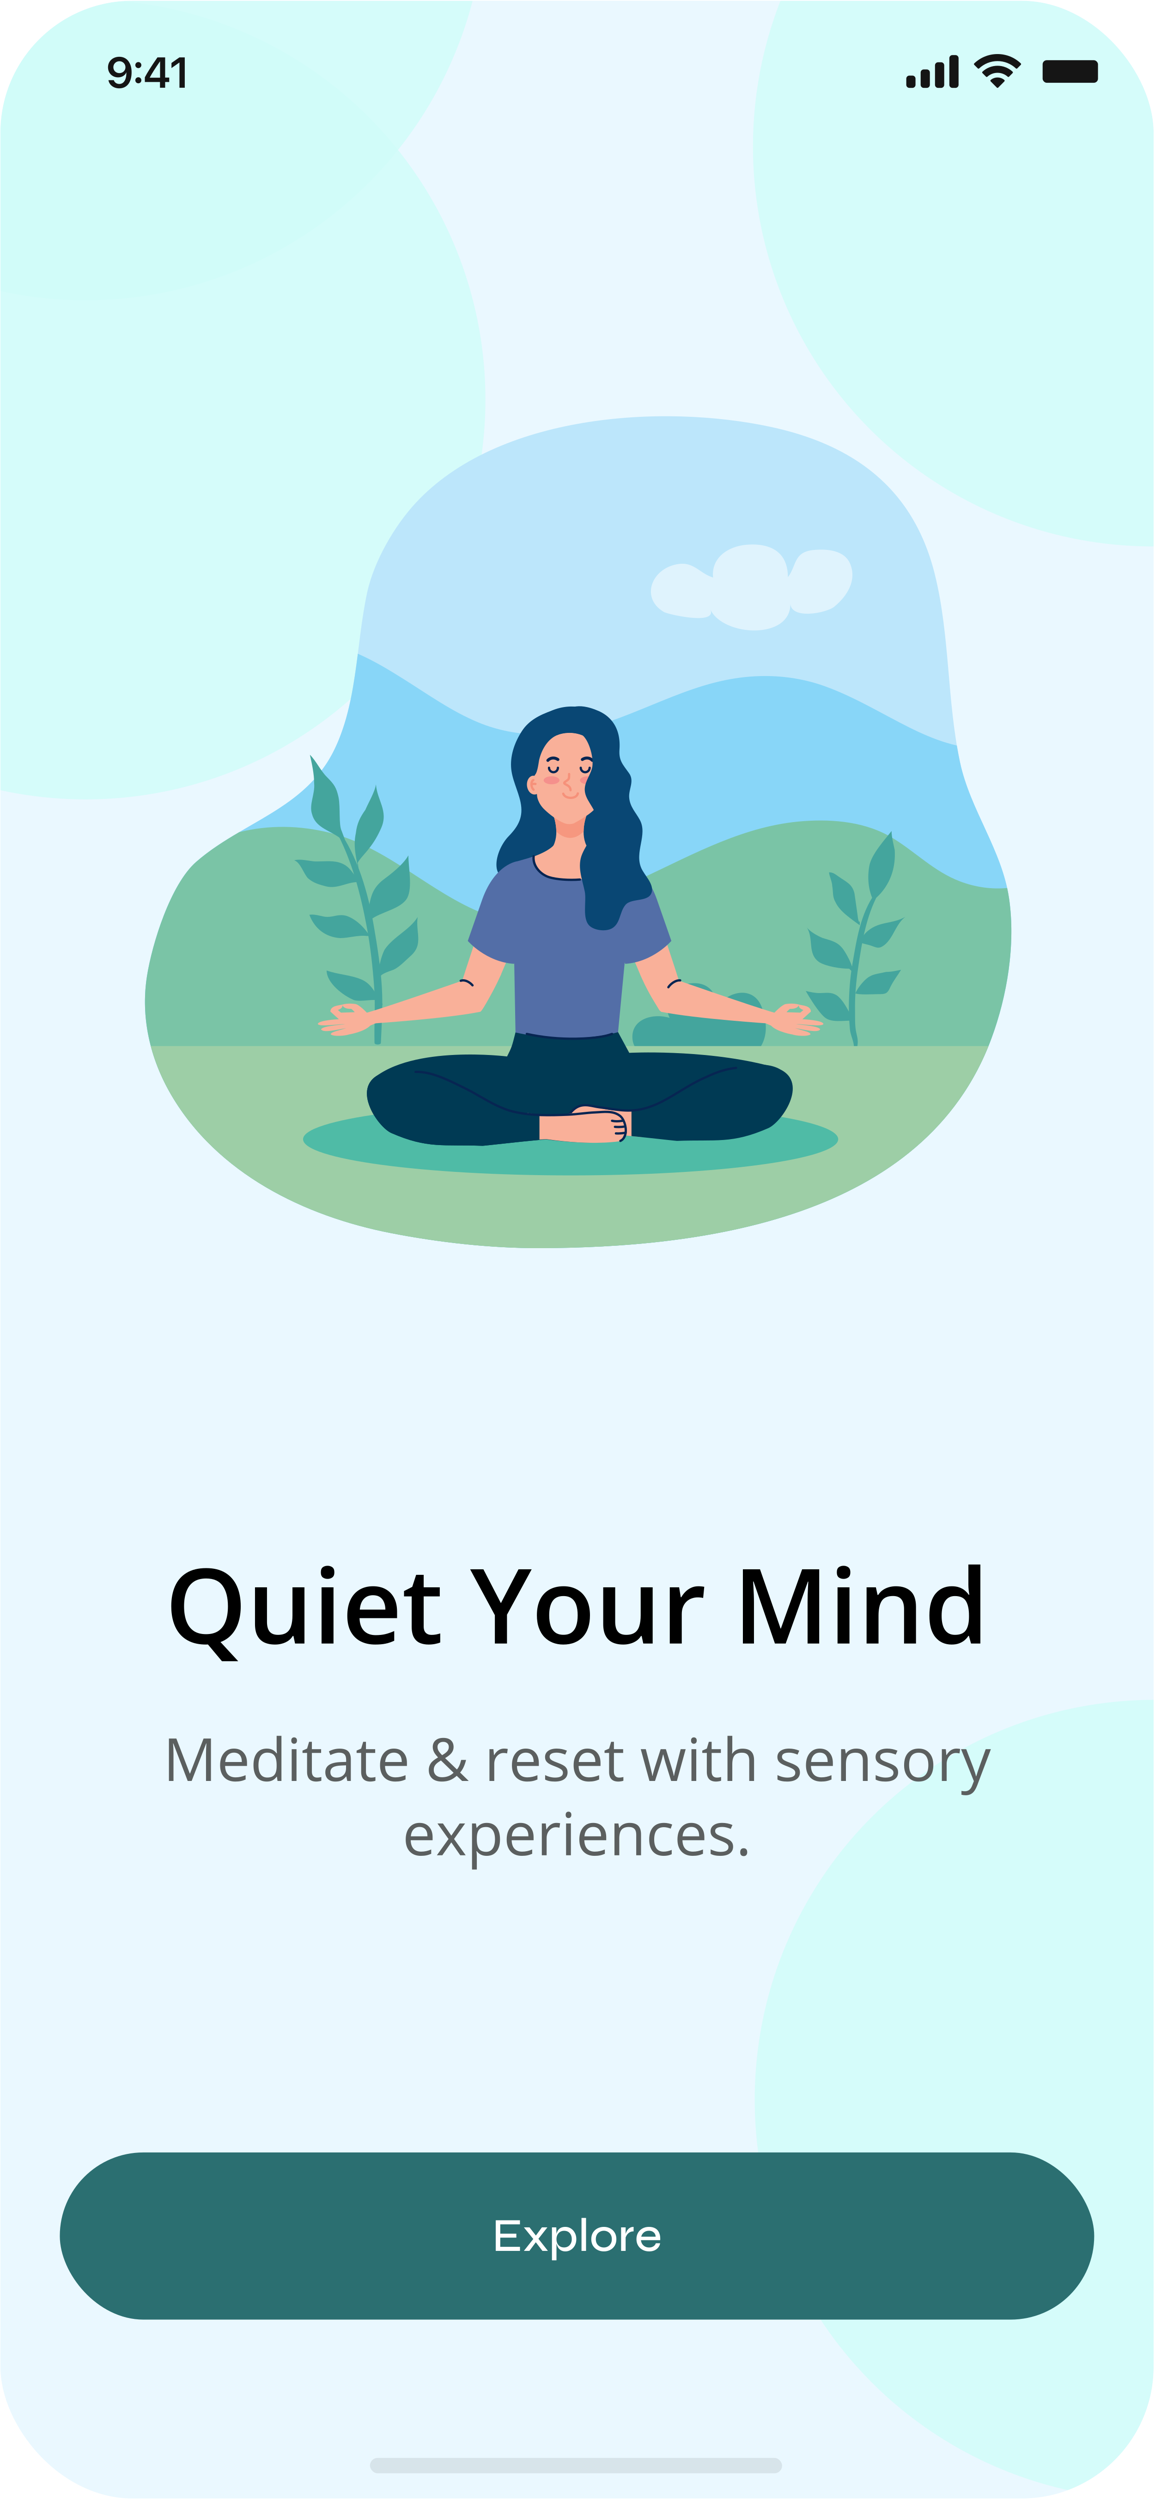 <svg width="311" height="673" viewBox="0 0 311 673" fill="none" xmlns="http://www.w3.org/2000/svg">
<g clip-path="url(#clip0_61_33422)">
<rect x="0.105" y="0.201" width="310.527" height="672.395" rx="35.547" fill="#EAF8FF"/>
<g clip-path="url(#clip1_61_33422)">
<g opacity="0.8">
<g filter="url(#filter0_f_61_33422)">
<circle cx="23.055" cy="107.548" r="107.649" fill="#CFFCF9"/>
</g>
</g>
<g opacity="0.8">
<g filter="url(#filter1_f_61_33422)">
<circle cx="310.397" cy="39.448" r="107.649" fill="#CFFCF9"/>
</g>
</g>
<g opacity="0.8">
<g filter="url(#filter2_f_61_33422)">
<circle cx="23.055" cy="-26.823" r="107.649" fill="#CFFCF9"/>
</g>
</g>
<g opacity="0.8">
<g filter="url(#filter3_f_61_33422)">
<circle cx="310.869" cy="565.249" r="107.649" fill="#CFFCF9"/>
</g>
</g>
</g>
<rect x="280.742" y="16.209" width="14.905" height="6.073" rx="1.104" fill="#151515"/>
<path fill-rule="evenodd" clip-rule="evenodd" d="M268.598 16.444C270.44 16.444 272.212 17.151 273.547 18.419C273.648 18.517 273.808 18.516 273.907 18.416L274.868 17.447C274.919 17.397 274.947 17.328 274.946 17.257C274.946 17.186 274.917 17.118 274.866 17.068C271.362 13.713 265.833 13.713 262.329 17.068C262.278 17.118 262.249 17.186 262.249 17.257C262.249 17.328 262.276 17.397 262.327 17.447L263.288 18.416C263.387 18.516 263.548 18.517 263.648 18.419C264.983 17.151 266.755 16.444 268.598 16.444ZM268.598 19.597C269.61 19.597 270.586 19.973 271.336 20.652C271.438 20.748 271.598 20.746 271.697 20.647L272.657 19.678C272.707 19.627 272.735 19.558 272.735 19.486C272.734 19.415 272.704 19.346 272.653 19.297C270.368 17.173 266.83 17.173 264.545 19.297C264.493 19.346 264.464 19.415 264.463 19.486C264.463 19.558 264.491 19.627 264.541 19.678L265.501 20.647C265.6 20.746 265.76 20.748 265.861 20.652C266.611 19.973 267.586 19.597 268.598 19.597ZM270.521 21.718C270.522 21.79 270.494 21.859 270.443 21.91L268.782 23.584C268.734 23.633 268.667 23.661 268.598 23.661C268.529 23.661 268.462 23.633 268.414 23.584L266.753 21.91C266.702 21.859 266.673 21.79 266.675 21.718C266.676 21.646 266.707 21.578 266.761 21.53C267.821 20.634 269.374 20.634 270.435 21.53C270.488 21.578 270.519 21.646 270.521 21.718Z" fill="#151515"/>
<path fill-rule="evenodd" clip-rule="evenodd" d="M257.28 14.829H256.452C255.995 14.829 255.624 15.2 255.624 15.657V22.834C255.624 23.291 255.995 23.662 256.452 23.662H257.28C257.738 23.662 258.108 23.291 258.108 22.834V15.657C258.108 15.2 257.738 14.829 257.28 14.829ZM252.588 16.762H253.416C253.873 16.762 254.244 17.133 254.244 17.59V22.834C254.244 23.292 253.873 23.662 253.416 23.662H252.588C252.131 23.662 251.76 23.292 251.76 22.834V17.59C251.76 17.133 252.131 16.762 252.588 16.762ZM249.552 18.693H248.724C248.266 18.693 247.896 19.064 247.896 19.521V22.833C247.896 23.291 248.266 23.661 248.724 23.661H249.552C250.009 23.661 250.38 23.291 250.38 22.833V19.521C250.38 19.064 250.009 18.693 249.552 18.693ZM245.687 20.349H244.859C244.402 20.349 244.031 20.72 244.031 21.177V22.833C244.031 23.291 244.402 23.661 244.859 23.661H245.687C246.145 23.661 246.515 23.291 246.515 22.833V21.177C246.515 20.72 246.145 20.349 245.687 20.349Z" fill="#151515"/>
<path d="M32.1 23.783C30.6 23.783 29.429 22.889 29.197 21.576H30.646C30.827 22.193 31.41 22.6 32.123 22.6C33.329 22.6 34.053 21.468 34.031 19.492C34.031 19.492 34.025 19.492 34.019 19.492H34.014H34.008C33.691 20.291 32.853 20.828 31.795 20.828C30.244 20.828 29.083 19.679 29.083 18.128C29.083 16.475 30.368 15.281 32.134 15.281C33.334 15.281 34.308 15.858 34.852 16.9C35.236 17.568 35.435 18.423 35.435 19.442C35.435 22.164 34.195 23.783 32.1 23.783ZM32.14 19.685C33.074 19.685 33.782 19.006 33.782 18.106C33.782 17.194 33.069 16.481 32.151 16.481C31.24 16.481 30.521 17.189 30.521 18.083C30.521 19.006 31.212 19.685 32.14 19.685ZM37.252 22.425C36.793 22.425 36.437 22.068 36.437 21.61C36.437 21.157 36.793 20.794 37.252 20.794C37.705 20.794 38.061 21.157 38.061 21.61C38.061 22.068 37.705 22.425 37.252 22.425ZM37.252 18.338C36.793 18.338 36.437 17.976 36.437 17.523C36.437 17.07 36.793 16.707 37.252 16.707C37.705 16.707 38.061 17.07 38.061 17.523C38.061 17.976 37.705 18.338 37.252 18.338ZM43.077 23.619V22.074H39.001V20.817C39.709 19.481 40.62 18.026 42.392 15.451H44.469V20.879H45.568V22.074H44.469V23.619H43.077ZM40.326 20.874V20.913H43.1V16.532H43.077C41.758 18.445 40.977 19.651 40.326 20.874ZM48.319 23.619V16.843H48.285L46.173 18.326V16.951L48.308 15.451H49.751V23.619H48.319Z" fill="#151515"/>
<path d="M64.82 432.42C64.82 433.979 64.62 435.4 64.219 436.686C63.818 437.971 63.216 439.069 62.414 439.98C61.612 440.892 60.6 441.58 59.379 442.045L64.137 447.199H59.762L56.002 442.701C55.911 442.701 55.819 442.701 55.728 442.701C55.646 442.71 55.564 442.715 55.482 442.715C53.887 442.715 52.502 442.469 51.326 441.977C50.159 441.484 49.189 440.783 48.414 439.871C47.648 438.96 47.074 437.87 46.691 436.604C46.309 435.337 46.117 433.933 46.117 432.393C46.117 430.333 46.454 428.537 47.129 427.006C47.812 425.465 48.847 424.271 50.232 423.424C51.627 422.567 53.386 422.139 55.51 422.139C57.588 422.139 59.315 422.562 60.691 423.41C62.068 424.258 63.097 425.452 63.781 426.992C64.474 428.523 64.82 430.333 64.82 432.42ZM49.562 432.42C49.562 433.96 49.772 435.296 50.191 436.426C50.611 437.547 51.253 438.413 52.119 439.023C52.994 439.625 54.115 439.926 55.482 439.926C56.859 439.926 57.98 439.625 58.846 439.023C59.712 438.413 60.349 437.547 60.76 436.426C61.17 435.296 61.375 433.96 61.375 432.42C61.375 430.077 60.906 428.245 59.967 426.924C59.037 425.593 57.551 424.928 55.51 424.928C54.142 424.928 53.017 425.229 52.133 425.83C51.258 426.432 50.611 427.293 50.191 428.414C49.772 429.526 49.562 430.861 49.562 432.42ZM81.978 427.307V442.441H79.449L79.012 440.404H78.834C78.515 440.924 78.109 441.357 77.617 441.703C77.125 442.04 76.578 442.291 75.976 442.455C75.375 442.628 74.741 442.715 74.076 442.715C72.937 442.715 71.962 442.523 71.15 442.141C70.348 441.749 69.733 441.147 69.305 440.336C68.876 439.525 68.662 438.477 68.662 437.191V427.307H71.888V436.59C71.888 437.766 72.126 438.645 72.6 439.229C73.082 439.812 73.83 440.104 74.842 440.104C75.817 440.104 76.592 439.903 77.166 439.502C77.74 439.101 78.146 438.508 78.383 437.725C78.629 436.941 78.752 435.979 78.752 434.84V427.307H81.978ZM89.799 427.307V442.441H86.586V427.307H89.799ZM88.213 421.51C88.705 421.51 89.129 421.642 89.484 421.906C89.849 422.171 90.031 422.626 90.031 423.273C90.031 423.911 89.849 424.367 89.484 424.641C89.129 424.905 88.705 425.037 88.213 425.037C87.702 425.037 87.269 424.905 86.914 424.641C86.568 424.367 86.394 423.911 86.394 423.273C86.394 422.626 86.568 422.171 86.914 421.906C87.269 421.642 87.702 421.51 88.213 421.51ZM100.435 427.02C101.784 427.02 102.942 427.298 103.908 427.854C104.874 428.41 105.617 429.198 106.137 430.219C106.656 431.24 106.916 432.461 106.916 433.883V435.605H96.812C96.849 437.073 97.241 438.203 97.988 438.996C98.745 439.789 99.802 440.186 101.16 440.186C102.126 440.186 102.992 440.094 103.758 439.912C104.532 439.721 105.33 439.443 106.15 439.078V441.689C105.394 442.045 104.624 442.305 103.84 442.469C103.056 442.633 102.117 442.715 101.023 442.715C99.538 442.715 98.23 442.428 97.1 441.854C95.978 441.27 95.099 440.404 94.461 439.256C93.832 438.107 93.517 436.681 93.517 434.977C93.517 433.281 93.805 431.841 94.379 430.656C94.953 429.471 95.76 428.569 96.799 427.949C97.838 427.329 99.05 427.02 100.435 427.02ZM100.435 429.439C99.424 429.439 98.603 429.768 97.975 430.424C97.355 431.08 96.99 432.042 96.881 433.309H103.771C103.762 432.552 103.635 431.882 103.389 431.299C103.152 430.715 102.787 430.26 102.295 429.932C101.812 429.604 101.192 429.439 100.435 429.439ZM116.172 440.117C116.591 440.117 117.006 440.081 117.416 440.008C117.826 439.926 118.2 439.83 118.537 439.721V442.154C118.182 442.309 117.721 442.441 117.156 442.551C116.591 442.66 116.003 442.715 115.392 442.715C114.536 442.715 113.765 442.574 113.082 442.291C112.398 441.999 111.856 441.503 111.455 440.801C111.054 440.099 110.853 439.128 110.853 437.889V429.754H108.789V428.318L111.004 427.184L112.057 423.943H114.08V427.307H118.414V429.754H114.08V437.848C114.08 438.613 114.271 439.183 114.654 439.557C115.037 439.93 115.543 440.117 116.172 440.117ZM134.875 431.572L139.619 422.453H143.16L136.515 434.676V442.441H133.248V434.799L126.59 422.453H130.158L134.875 431.572ZM158.855 434.84C158.855 436.098 158.691 437.214 158.363 438.189C158.035 439.165 157.557 439.99 156.928 440.664C156.299 441.329 155.542 441.84 154.658 442.195C153.774 442.542 152.776 442.715 151.664 442.715C150.625 442.715 149.672 442.542 148.807 442.195C147.941 441.84 147.189 441.329 146.551 440.664C145.922 439.99 145.434 439.165 145.088 438.189C144.741 437.214 144.568 436.098 144.568 434.84C144.568 433.172 144.855 431.759 145.43 430.602C146.013 429.435 146.842 428.546 147.918 427.936C148.993 427.325 150.274 427.02 151.76 427.02C153.154 427.02 154.385 427.325 155.451 427.936C156.517 428.546 157.351 429.435 157.953 430.602C158.555 431.768 158.855 433.181 158.855 434.84ZM147.877 434.84C147.877 435.943 148.009 436.886 148.273 437.67C148.547 438.454 148.966 439.055 149.531 439.475C150.096 439.885 150.825 440.09 151.719 440.09C152.612 440.09 153.341 439.885 153.906 439.475C154.471 439.055 154.886 438.454 155.15 437.67C155.415 436.886 155.547 435.943 155.547 434.84C155.547 433.737 155.415 432.803 155.15 432.037C154.886 431.262 154.471 430.674 153.906 430.273C153.341 429.863 152.607 429.658 151.705 429.658C150.374 429.658 149.404 430.105 148.793 430.998C148.182 431.891 147.877 433.172 147.877 434.84ZM175.74 427.307V442.441H173.211L172.773 440.404H172.596C172.277 440.924 171.871 441.357 171.379 441.703C170.887 442.04 170.34 442.291 169.738 442.455C169.137 442.628 168.503 442.715 167.838 442.715C166.698 442.715 165.723 442.523 164.912 442.141C164.11 441.749 163.495 441.147 163.066 440.336C162.638 439.525 162.424 438.477 162.424 437.191V427.307H165.65V436.59C165.65 437.766 165.887 438.645 166.361 439.229C166.844 439.812 167.592 440.104 168.603 440.104C169.579 440.104 170.353 439.903 170.928 439.502C171.502 439.101 171.907 438.508 172.144 437.725C172.39 436.941 172.514 435.979 172.514 434.84V427.307H175.74ZM188.017 427.02C188.273 427.02 188.551 427.033 188.851 427.061C189.152 427.088 189.412 427.124 189.631 427.17L189.33 430.178C189.139 430.123 188.902 430.082 188.619 430.055C188.346 430.027 188.099 430.014 187.881 430.014C187.307 430.014 186.76 430.109 186.24 430.301C185.721 430.483 185.26 430.766 184.859 431.148C184.458 431.522 184.144 431.992 183.916 432.557C183.688 433.122 183.574 433.778 183.574 434.525V442.441H180.348V427.307H182.863L183.301 429.973H183.451C183.752 429.435 184.126 428.943 184.572 428.496C185.019 428.049 185.529 427.694 186.103 427.43C186.687 427.156 187.325 427.02 188.017 427.02ZM208.662 442.441L202.906 425.748H202.783C202.81 426.122 202.842 426.632 202.879 427.279C202.915 427.926 202.947 428.619 202.974 429.357C203.002 430.096 203.015 430.802 203.015 431.477V442.441H200.035V422.453H204.642L210.18 438.408H210.262L215.99 422.453H220.584V442.441H217.453V431.312C217.453 430.702 217.462 430.041 217.48 429.33C217.508 428.619 217.535 427.945 217.562 427.307C217.599 426.669 217.626 426.158 217.644 425.775H217.535L211.56 442.441H208.662ZM228.732 427.307V442.441H225.519V427.307H228.732ZM227.146 421.51C227.639 421.51 228.062 421.642 228.418 421.906C228.782 422.171 228.965 422.626 228.965 423.273C228.965 423.911 228.782 424.367 228.418 424.641C228.062 424.905 227.639 425.037 227.146 425.037C226.636 425.037 226.203 424.905 225.848 424.641C225.501 424.367 225.328 423.911 225.328 423.273C225.328 422.626 225.501 422.171 225.848 421.906C226.203 421.642 226.636 421.51 227.146 421.51ZM241.228 427.02C242.933 427.02 244.259 427.462 245.207 428.346C246.164 429.221 246.642 430.629 246.642 432.57V442.441H243.43V433.172C243.43 431.996 243.188 431.117 242.705 430.533C242.222 429.941 241.474 429.645 240.463 429.645C238.995 429.645 237.974 430.096 237.4 430.998C236.835 431.9 236.553 433.208 236.553 434.922V442.441H233.34V427.307H235.842L236.293 429.357H236.471C236.799 428.829 237.204 428.396 237.687 428.059C238.18 427.712 238.726 427.452 239.328 427.279C239.939 427.106 240.572 427.02 241.228 427.02ZM256.226 442.715C254.422 442.715 252.973 442.059 251.879 440.746C250.794 439.424 250.252 437.479 250.252 434.908C250.252 432.311 250.803 430.346 251.906 429.016C253.018 427.685 254.481 427.02 256.295 427.02C257.06 427.02 257.73 427.124 258.305 427.334C258.879 427.535 259.371 427.808 259.781 428.154C260.2 428.501 260.556 428.888 260.848 429.316H260.998C260.952 429.034 260.898 428.628 260.834 428.1C260.779 427.562 260.752 427.065 260.752 426.609V421.168H263.978V442.441H261.463L260.889 440.377H260.752C260.478 440.814 260.132 441.211 259.713 441.566C259.303 441.913 258.81 442.191 258.236 442.4C257.671 442.61 257.001 442.715 256.226 442.715ZM257.129 440.104C258.505 440.104 259.476 439.707 260.041 438.914C260.606 438.121 260.898 436.932 260.916 435.346V434.922C260.916 433.227 260.642 431.928 260.096 431.025C259.549 430.114 258.551 429.658 257.101 429.658C255.944 429.658 255.06 430.128 254.449 431.066C253.848 431.996 253.547 433.295 253.547 434.963C253.547 436.631 253.848 437.907 254.449 438.791C255.06 439.666 255.953 440.104 257.129 440.104Z" fill="black"/>
<path d="M56.799 479.441H55.471V472.082C55.471 471.28 55.507 470.363 55.58 469.332H55.518L51.603 479.441H50.541L46.666 469.316H46.603C46.676 470.15 46.713 471.103 46.713 472.176V479.441H45.486V468.02H47.486L51.103 477.441H51.166L54.815 468.02H56.799V479.441ZM63.361 479.598C62.096 479.598 61.096 479.212 60.361 478.441C59.632 477.665 59.268 476.59 59.268 475.215C59.268 473.84 59.606 472.749 60.283 471.941C60.965 471.129 61.861 470.723 62.971 470.723C64.085 470.723 64.953 471.079 65.572 471.793C66.197 472.486 66.51 473.413 66.51 474.574V475.395H60.611C60.637 476.395 60.89 477.158 61.369 477.684C61.848 478.204 62.538 478.465 63.44 478.465C64.341 478.465 65.239 478.272 66.135 477.887V479.043C65.682 479.241 65.247 479.382 64.83 479.465C64.419 479.553 63.929 479.598 63.361 479.598ZM65.119 474.34C65.119 473.527 64.937 472.905 64.572 472.473C64.208 472.035 63.684 471.816 63.002 471.816C62.325 471.816 61.781 472.038 61.369 472.48C60.958 472.923 60.715 473.543 60.643 474.34H65.119ZM75.783 479.441H74.728L74.557 478.293H74.486C73.882 479.163 73.002 479.598 71.846 479.598C70.695 479.598 69.807 479.215 69.182 478.449C68.562 477.678 68.252 476.59 68.252 475.184C68.252 473.772 68.564 472.676 69.189 471.895C69.814 471.113 70.695 470.723 71.83 470.723C72.971 470.723 73.851 471.145 74.471 471.988H74.572L74.518 471.371L74.486 470.77V467.285H75.783V479.441ZM74.486 475.457V475.184C74.486 473.97 74.283 473.105 73.877 472.59C73.486 472.074 72.843 471.816 71.947 471.816C71.187 471.816 70.603 472.111 70.197 472.699C69.796 473.283 69.596 474.118 69.596 475.207C69.596 476.296 69.796 477.118 70.197 477.676C70.598 478.233 71.187 478.512 71.963 478.512C72.848 478.512 73.489 478.272 73.885 477.793C74.286 477.309 74.486 476.53 74.486 475.457ZM78.432 468.559C78.432 468.272 78.502 468.059 78.643 467.918C78.783 467.772 78.966 467.699 79.189 467.699C79.413 467.699 79.598 467.772 79.744 467.918C79.89 468.064 79.963 468.277 79.963 468.559C79.963 468.84 79.89 469.056 79.744 469.207C79.598 469.353 79.413 469.426 79.189 469.426C78.966 469.426 78.783 469.353 78.643 469.207C78.502 469.056 78.432 468.84 78.432 468.559ZM79.838 479.441H78.541V470.879H79.838V479.441ZM83.978 470.879H86.463V471.887H83.978V476.926C83.978 477.436 84.098 477.832 84.338 478.113C84.583 478.389 84.916 478.527 85.338 478.527C85.76 478.527 86.156 478.475 86.525 478.371V479.371C86.4 479.434 86.197 479.486 85.916 479.527C85.635 479.574 85.385 479.598 85.166 479.598C83.51 479.598 82.682 478.725 82.682 476.98V471.887H81.455V471.262L82.682 470.723L83.228 468.895H83.978V470.879ZM88.564 471.473C89.46 470.983 90.424 470.738 91.455 470.738C92.486 470.738 93.244 470.967 93.728 471.426C94.218 471.879 94.463 472.603 94.463 473.598V479.441H93.51L93.252 478.223H93.189C92.762 478.759 92.335 479.124 91.908 479.316C91.486 479.504 90.958 479.598 90.322 479.598C89.473 479.598 88.807 479.379 88.322 478.941C87.838 478.499 87.596 477.876 87.596 477.074C87.596 475.35 88.981 474.444 91.752 474.355L93.205 474.309V473.777C93.205 473.1 93.059 472.605 92.768 472.293C92.481 471.975 91.997 471.816 91.314 471.816C90.632 471.816 89.848 472.033 88.963 472.465L88.564 471.473ZM88.963 477.09C88.963 477.553 89.103 477.91 89.385 478.16C89.666 478.405 90.064 478.527 90.58 478.527C91.387 478.527 92.02 478.306 92.478 477.863C92.942 477.415 93.174 476.796 93.174 476.004V475.23L91.877 475.285C90.846 475.322 90.101 475.483 89.643 475.77C89.189 476.051 88.963 476.491 88.963 477.09ZM98.541 470.879H101.025V471.887H98.541V476.926C98.541 477.436 98.661 477.832 98.9 478.113C99.145 478.389 99.478 478.527 99.9 478.527C100.322 478.527 100.718 478.475 101.088 478.371V479.371C100.963 479.434 100.76 479.486 100.479 479.527C100.197 479.574 99.947 479.598 99.728 479.598C98.072 479.598 97.244 478.725 97.244 476.98V471.887H96.018V471.262L97.244 470.723L97.791 468.895H98.541V470.879ZM106.424 479.598C105.158 479.598 104.158 479.212 103.424 478.441C102.695 477.665 102.33 476.59 102.33 475.215C102.33 473.84 102.669 472.749 103.346 471.941C104.028 471.129 104.924 470.723 106.033 470.723C107.148 470.723 108.015 471.079 108.635 471.793C109.26 472.486 109.572 473.413 109.572 474.574V475.395H103.674C103.7 476.395 103.952 477.158 104.432 477.684C104.911 478.204 105.601 478.465 106.502 478.465C107.403 478.465 108.301 478.272 109.197 477.887V479.043C108.744 479.241 108.309 479.382 107.893 479.465C107.481 479.553 106.992 479.598 106.424 479.598ZM108.182 474.34C108.182 473.527 107.999 472.905 107.635 472.473C107.27 472.035 106.747 471.816 106.064 471.816C105.387 471.816 104.843 472.038 104.432 472.48C104.02 472.923 103.778 473.543 103.705 474.34H108.182ZM118.986 479.598C117.861 479.598 116.992 479.322 116.377 478.77C115.762 478.217 115.455 477.454 115.455 476.48C115.455 475.809 115.635 475.21 115.994 474.684C116.359 474.163 117.01 473.637 117.947 473.105C117.52 472.632 117.223 472.264 117.057 472.004C116.702 471.447 116.525 470.887 116.525 470.324C116.525 469.543 116.781 468.934 117.291 468.496C117.801 468.059 118.494 467.84 119.369 467.84C120.249 467.84 120.929 468.056 121.408 468.488C121.893 468.921 122.135 469.527 122.135 470.309C122.135 470.866 121.96 471.384 121.611 471.863C121.257 472.327 120.671 472.801 119.854 473.285L123.033 476.34C123.518 475.803 123.898 474.949 124.174 473.777H125.486C125.137 475.257 124.604 476.387 123.885 477.168L126.221 479.441H124.432L122.986 478.051C122.367 478.603 121.742 478.999 121.111 479.238C120.486 479.478 119.778 479.598 118.986 479.598ZM120.846 470.285C120.846 469.868 120.71 469.535 120.439 469.285C120.174 469.035 119.812 468.91 119.354 468.91C118.895 468.91 118.523 469.035 118.236 469.285C117.95 469.535 117.807 469.855 117.807 470.246C117.807 470.637 117.898 470.991 118.08 471.309C118.262 471.626 118.585 472.022 119.049 472.496C119.736 472.095 120.208 471.73 120.463 471.402C120.718 471.074 120.846 470.702 120.846 470.285ZM117.4 477.902C117.812 478.257 118.351 478.434 119.018 478.434C120.278 478.434 121.317 478.033 122.135 477.23L118.729 473.918C118.166 474.262 117.765 474.551 117.525 474.785C117.041 475.243 116.799 475.788 116.799 476.418C116.799 477.048 116.999 477.543 117.4 477.902ZM135.697 470.723C136.072 470.723 136.413 470.754 136.721 470.816L136.541 472.02C136.187 471.941 135.874 471.902 135.604 471.902C134.906 471.902 134.312 472.184 133.822 472.746C133.333 473.303 133.088 474.004 133.088 474.848V479.441H131.791V470.879H132.861L133.01 472.465H133.072C133.39 471.902 133.773 471.473 134.221 471.176C134.674 470.874 135.166 470.723 135.697 470.723ZM141.939 479.598C140.674 479.598 139.674 479.212 138.939 478.441C138.21 477.665 137.846 476.59 137.846 475.215C137.846 473.84 138.184 472.749 138.861 471.941C139.544 471.129 140.439 470.723 141.549 470.723C142.663 470.723 143.531 471.079 144.15 471.793C144.775 472.486 145.088 473.413 145.088 474.574V475.395H139.189C139.215 476.395 139.468 477.158 139.947 477.684C140.426 478.204 141.117 478.465 142.018 478.465C142.919 478.465 143.817 478.272 144.713 477.887V479.043C144.26 479.241 143.825 479.382 143.408 479.465C142.997 479.553 142.507 479.598 141.939 479.598ZM143.697 474.34C143.697 473.527 143.515 472.905 143.15 472.473C142.786 472.035 142.262 471.816 141.58 471.816C140.903 471.816 140.359 472.038 139.947 472.48C139.536 472.923 139.294 473.543 139.221 474.34H143.697ZM149.471 478.527C150.877 478.527 151.58 478.09 151.58 477.215C151.58 476.882 151.434 476.598 151.143 476.363C150.856 476.124 150.294 475.842 149.455 475.52C148.653 475.223 148.083 474.962 147.744 474.738C147.411 474.514 147.163 474.264 147.002 473.988C146.84 473.712 146.76 473.376 146.76 472.98C146.76 472.288 147.044 471.738 147.611 471.332C148.179 470.926 148.939 470.723 149.893 470.723C150.846 470.723 151.765 470.91 152.65 471.285L152.189 472.34C151.335 471.991 150.58 471.816 149.924 471.816C149.273 471.816 148.788 471.91 148.471 472.098C148.153 472.285 147.994 472.551 147.994 472.895C147.994 473.124 148.051 473.319 148.166 473.48C148.281 473.642 148.468 473.796 148.729 473.941C148.989 474.087 149.492 474.298 150.236 474.574C151.252 474.944 151.937 475.316 152.291 475.691C152.65 476.066 152.83 476.538 152.83 477.105C152.83 477.902 152.531 478.517 151.932 478.949C151.338 479.382 150.489 479.598 149.385 479.598C148.286 479.598 147.419 479.418 146.783 479.059V477.855C147.669 478.303 148.564 478.527 149.471 478.527ZM158.549 479.598C157.283 479.598 156.283 479.212 155.549 478.441C154.82 477.665 154.455 476.59 154.455 475.215C154.455 473.84 154.794 472.749 155.471 471.941C156.153 471.129 157.049 470.723 158.158 470.723C159.273 470.723 160.14 471.079 160.76 471.793C161.385 472.486 161.697 473.413 161.697 474.574V475.395H155.799C155.825 476.395 156.077 477.158 156.557 477.684C157.036 478.204 157.726 478.465 158.627 478.465C159.528 478.465 160.426 478.272 161.322 477.887V479.043C160.869 479.241 160.434 479.382 160.018 479.465C159.606 479.553 159.117 479.598 158.549 479.598ZM160.307 474.34C160.307 473.527 160.124 472.905 159.76 472.473C159.395 472.035 158.872 471.816 158.189 471.816C157.512 471.816 156.968 472.038 156.557 472.48C156.145 472.923 155.903 473.543 155.83 474.34H160.307ZM165.307 470.879H167.791V471.887H165.307V476.926C165.307 477.436 165.426 477.832 165.666 478.113C165.911 478.389 166.244 478.527 166.666 478.527C167.088 478.527 167.484 478.475 167.854 478.371V479.371C167.729 479.434 167.525 479.486 167.244 479.527C166.963 479.574 166.713 479.598 166.494 479.598C164.838 479.598 164.01 478.725 164.01 476.98V471.887H162.783V471.262L164.01 470.723L164.557 468.895H165.307V470.879ZM182.26 479.441H180.721L179.15 474.418C179.077 474.194 178.893 473.496 178.596 472.324H178.533C178.314 473.267 178.132 473.97 177.986 474.434L176.369 479.441H174.869L172.533 470.879H173.893C174.518 473.285 174.937 474.923 175.15 475.793C175.447 476.949 175.614 477.707 175.65 478.066H175.713C175.76 477.801 175.854 477.415 175.994 476.91C176.135 476.4 176.244 476.027 176.322 475.793L177.893 470.879H179.299L180.83 475.793C181.132 476.725 181.33 477.478 181.424 478.051H181.486C181.512 477.863 181.562 477.608 181.635 477.285C181.708 476.957 182.257 474.822 183.283 470.879H184.627L182.26 479.441ZM186.072 468.559C186.072 468.272 186.143 468.059 186.283 467.918C186.424 467.772 186.606 467.699 186.83 467.699C187.054 467.699 187.239 467.772 187.385 467.918C187.531 468.064 187.604 468.277 187.604 468.559C187.604 468.84 187.531 469.056 187.385 469.207C187.239 469.353 187.054 469.426 186.83 469.426C186.606 469.426 186.424 469.353 186.283 469.207C186.143 469.056 186.072 468.84 186.072 468.559ZM187.479 479.441H186.182V470.879H187.479V479.441ZM191.619 470.879H194.104V471.887H191.619V476.926C191.619 477.436 191.739 477.832 191.979 478.113C192.223 478.389 192.557 478.527 192.979 478.527C193.4 478.527 193.796 478.475 194.166 478.371V479.371C194.041 479.434 193.838 479.486 193.557 479.527C193.275 479.574 193.025 479.598 192.807 479.598C191.15 479.598 190.322 478.725 190.322 476.98V471.887H189.096V471.262L190.322 470.723L190.869 468.895H191.619V470.879ZM197.182 467.285V470.965C197.182 471.397 197.161 471.764 197.119 472.066H197.197C197.452 471.65 197.817 471.324 198.291 471.09C198.765 470.855 199.301 470.738 199.9 470.738C200.958 470.738 201.744 470.991 202.26 471.496C202.781 472.001 203.041 472.788 203.041 473.855V479.441H201.744V473.902C201.744 473.199 201.583 472.678 201.26 472.34C200.942 472.001 200.447 471.832 199.775 471.832C198.864 471.832 198.202 472.077 197.791 472.566C197.385 473.051 197.182 473.85 197.182 474.965V479.441H195.885V467.285H197.182ZM212.033 478.527C213.439 478.527 214.143 478.09 214.143 477.215C214.143 476.882 213.997 476.598 213.705 476.363C213.419 476.124 212.856 475.842 212.018 475.52C211.215 475.223 210.645 474.962 210.307 474.738C209.973 474.514 209.726 474.264 209.564 473.988C209.403 473.712 209.322 473.376 209.322 472.98C209.322 472.288 209.606 471.738 210.174 471.332C210.742 470.926 211.502 470.723 212.455 470.723C213.408 470.723 214.327 470.91 215.213 471.285L214.752 472.34C213.898 471.991 213.143 471.816 212.486 471.816C211.835 471.816 211.351 471.91 211.033 472.098C210.715 472.285 210.557 472.551 210.557 472.895C210.557 473.124 210.614 473.319 210.729 473.48C210.843 473.642 211.031 473.796 211.291 473.941C211.551 474.087 212.054 474.298 212.799 474.574C213.814 474.944 214.499 475.316 214.854 475.691C215.213 476.066 215.393 476.538 215.393 477.105C215.393 477.902 215.093 478.517 214.494 478.949C213.9 479.382 213.051 479.598 211.947 479.598C210.848 479.598 209.981 479.418 209.346 479.059V477.855C210.231 478.303 211.127 478.527 212.033 478.527ZM221.111 479.598C219.846 479.598 218.846 479.212 218.111 478.441C217.382 477.665 217.018 476.59 217.018 475.215C217.018 473.84 217.356 472.749 218.033 471.941C218.715 471.129 219.611 470.723 220.721 470.723C221.835 470.723 222.702 471.079 223.322 471.793C223.947 472.486 224.26 473.413 224.26 474.574V475.395H218.361C218.387 476.395 218.64 477.158 219.119 477.684C219.598 478.204 220.288 478.465 221.189 478.465C222.09 478.465 222.989 478.272 223.885 477.887V479.043C223.432 479.241 222.997 479.382 222.58 479.465C222.169 479.553 221.679 479.598 221.111 479.598ZM222.869 474.34C222.869 473.527 222.687 472.905 222.322 472.473C221.958 472.035 221.434 471.816 220.752 471.816C220.075 471.816 219.531 472.038 219.119 472.48C218.708 472.923 218.465 473.543 218.393 474.34H222.869ZM230.525 470.723C231.567 470.723 232.346 470.975 232.861 471.48C233.377 471.986 233.635 472.777 233.635 473.855V479.441H232.338V473.902C232.338 473.199 232.176 472.678 231.854 472.34C231.536 472.001 231.041 471.832 230.369 471.832C229.468 471.832 228.809 472.074 228.393 472.559C227.981 473.043 227.775 473.84 227.775 474.949V479.441H226.479V470.879H227.533L227.744 472.051H227.807C228.072 471.629 228.442 471.303 228.916 471.074C229.395 470.84 229.932 470.723 230.525 470.723ZM238.471 478.527C239.877 478.527 240.58 478.09 240.58 477.215C240.58 476.882 240.434 476.598 240.143 476.363C239.856 476.124 239.294 475.842 238.455 475.52C237.653 475.223 237.083 474.962 236.744 474.738C236.411 474.514 236.163 474.264 236.002 473.988C235.84 473.712 235.76 473.376 235.76 472.98C235.76 472.288 236.044 471.738 236.611 471.332C237.179 470.926 237.939 470.723 238.893 470.723C239.846 470.723 240.765 470.91 241.65 471.285L241.189 472.34C240.335 471.991 239.58 471.816 238.924 471.816C238.273 471.816 237.788 471.91 237.471 472.098C237.153 472.285 236.994 472.551 236.994 472.895C236.994 473.124 237.051 473.319 237.166 473.48C237.281 473.642 237.468 473.796 237.729 473.941C237.989 474.087 238.492 474.298 239.236 474.574C240.252 474.944 240.937 475.316 241.291 475.691C241.65 476.066 241.83 476.538 241.83 477.105C241.83 477.902 241.531 478.517 240.932 478.949C240.338 479.382 239.489 479.598 238.385 479.598C237.286 479.598 236.419 479.418 235.783 479.059V477.855C236.669 478.303 237.564 478.527 238.471 478.527ZM243.447 475.152C243.447 473.757 243.794 472.671 244.486 471.895C245.184 471.113 246.143 470.723 247.361 470.723C248.585 470.723 249.546 471.121 250.244 471.918C250.958 472.71 251.314 473.796 251.314 475.176C251.314 476.556 250.963 477.639 250.26 478.426C249.557 479.207 248.585 479.598 247.346 479.598C247.325 479.598 247.304 479.598 247.283 479.598C246.153 479.598 245.231 479.197 244.518 478.395C243.804 477.592 243.447 476.548 243.447 475.262C243.447 475.225 243.447 475.189 243.447 475.152ZM247.361 471.832C245.648 471.832 244.791 472.939 244.791 475.152C244.791 476.246 245.01 477.079 245.447 477.652C245.89 478.225 246.533 478.512 247.377 478.512C248.226 478.512 248.869 478.228 249.307 477.66C249.749 477.087 249.971 476.254 249.971 475.16C249.971 474.066 249.749 473.238 249.307 472.676C248.869 472.113 248.221 471.832 247.361 471.832ZM257.51 470.723C257.885 470.723 258.226 470.754 258.533 470.816L258.354 472.02C257.999 471.941 257.687 471.902 257.416 471.902C256.718 471.902 256.124 472.184 255.635 472.746C255.145 473.303 254.9 474.004 254.9 474.848V479.441H253.604V470.879H254.674L254.822 472.465H254.885C255.202 471.902 255.585 471.473 256.033 471.176C256.486 470.874 256.979 470.723 257.51 470.723ZM260.057 483.285C259.671 483.285 259.281 483.241 258.885 483.152V482.113C259.176 482.176 259.497 482.207 259.846 482.207C260.736 482.207 261.372 481.707 261.752 480.707L262.229 479.488L258.775 470.879H260.166L262.041 475.762C262.442 476.845 262.697 477.65 262.807 478.176H262.869C262.942 477.91 263.072 477.493 263.26 476.926C263.447 476.353 264.166 474.337 265.416 470.879H266.807L263.127 480.629C262.752 481.603 262.325 482.285 261.846 482.676C261.361 483.082 260.765 483.285 260.057 483.285ZM113.338 499.598C112.072 499.598 111.072 499.212 110.338 498.441C109.609 497.665 109.244 496.59 109.244 495.215C109.244 493.84 109.583 492.749 110.26 491.941C110.942 491.129 111.838 490.723 112.947 490.723C114.062 490.723 114.929 491.079 115.549 491.793C116.174 492.486 116.486 493.413 116.486 494.574V495.395H110.588C110.614 496.395 110.867 497.158 111.346 497.684C111.825 498.204 112.515 498.465 113.416 498.465C114.317 498.465 115.215 498.272 116.111 497.887V499.043C115.658 499.241 115.223 499.382 114.807 499.465C114.395 499.553 113.906 499.598 113.338 499.598ZM115.096 494.34C115.096 493.527 114.913 492.905 114.549 492.473C114.184 492.035 113.661 491.816 112.979 491.816C112.301 491.816 111.757 492.038 111.346 492.48C110.934 492.923 110.692 493.543 110.619 494.34H115.096ZM122.26 495.059L125.393 499.441H123.924L121.525 495.973L119.104 499.441H117.635L120.768 495.059L117.791 490.879H119.268L121.525 494.16L123.775 490.879H125.236L122.26 495.059ZM128.393 492.051C129.018 491.165 129.903 490.723 131.049 490.723C132.2 490.723 133.085 491.111 133.705 491.887C134.325 492.663 134.635 493.754 134.635 495.16C134.635 496.566 134.32 497.658 133.689 498.434C133.064 499.21 132.179 499.598 131.033 499.598C129.887 499.598 129.007 499.178 128.393 498.34H128.299C128.361 498.84 128.393 499.314 128.393 499.762V503.285H127.096V490.879H128.15L128.33 492.051H128.393ZM128.393 495.152C128.393 496.35 128.593 497.212 128.994 497.738C129.395 498.254 130.038 498.512 130.924 498.512C131.669 498.512 132.247 498.215 132.658 497.621C133.075 497.022 133.283 496.194 133.283 495.137C133.283 494.074 133.075 493.259 132.658 492.691C132.247 492.118 131.658 491.832 130.893 491.832C130.012 491.832 129.377 492.074 128.986 492.559C128.596 493.043 128.398 493.811 128.393 494.863V495.152ZM140.525 499.598C139.26 499.598 138.26 499.212 137.525 498.441C136.796 497.665 136.432 496.59 136.432 495.215C136.432 493.84 136.77 492.749 137.447 491.941C138.13 491.129 139.025 490.723 140.135 490.723C141.249 490.723 142.117 491.079 142.736 491.793C143.361 492.486 143.674 493.413 143.674 494.574V495.395H137.775C137.801 496.395 138.054 497.158 138.533 497.684C139.012 498.204 139.702 498.465 140.604 498.465C141.505 498.465 142.403 498.272 143.299 497.887V499.043C142.846 499.241 142.411 499.382 141.994 499.465C141.583 499.553 141.093 499.598 140.525 499.598ZM142.283 494.34C142.283 493.527 142.101 492.905 141.736 492.473C141.372 492.035 140.848 491.816 140.166 491.816C139.489 491.816 138.945 492.038 138.533 492.48C138.122 492.923 137.88 493.543 137.807 494.34H142.283ZM149.799 490.723C150.174 490.723 150.515 490.754 150.822 490.816L150.643 492.02C150.288 491.941 149.976 491.902 149.705 491.902C149.007 491.902 148.413 492.184 147.924 492.746C147.434 493.303 147.189 494.004 147.189 494.848V499.441H145.893V490.879H146.963L147.111 492.465H147.174C147.492 491.902 147.874 491.473 148.322 491.176C148.775 490.874 149.268 490.723 149.799 490.723ZM152.314 488.559C152.314 488.272 152.385 488.059 152.525 487.918C152.666 487.772 152.848 487.699 153.072 487.699C153.296 487.699 153.481 487.772 153.627 487.918C153.773 488.064 153.846 488.277 153.846 488.559C153.846 488.84 153.773 489.056 153.627 489.207C153.481 489.353 153.296 489.426 153.072 489.426C152.848 489.426 152.666 489.353 152.525 489.207C152.385 489.056 152.314 488.84 152.314 488.559ZM153.721 499.441H152.424V490.879H153.721V499.441ZM160.088 499.598C158.822 499.598 157.822 499.212 157.088 498.441C156.359 497.665 155.994 496.59 155.994 495.215C155.994 493.84 156.333 492.749 157.01 491.941C157.692 491.129 158.588 490.723 159.697 490.723C160.812 490.723 161.679 491.079 162.299 491.793C162.924 492.486 163.236 493.413 163.236 494.574V495.395H157.338C157.364 496.395 157.617 497.158 158.096 497.684C158.575 498.204 159.265 498.465 160.166 498.465C161.067 498.465 161.965 498.272 162.861 497.887V499.043C162.408 499.241 161.973 499.382 161.557 499.465C161.145 499.553 160.656 499.598 160.088 499.598ZM161.846 494.34C161.846 493.527 161.663 492.905 161.299 492.473C160.934 492.035 160.411 491.816 159.729 491.816C159.051 491.816 158.507 492.038 158.096 492.48C157.684 492.923 157.442 493.543 157.369 494.34H161.846ZM169.502 490.723C170.544 490.723 171.322 490.975 171.838 491.48C172.354 491.986 172.611 492.777 172.611 493.855V499.441H171.314V493.902C171.314 493.199 171.153 492.678 170.83 492.34C170.512 492.001 170.018 491.832 169.346 491.832C168.445 491.832 167.786 492.074 167.369 492.559C166.958 493.043 166.752 493.84 166.752 494.949V499.441H165.455V490.879H166.51L166.721 492.051H166.783C167.049 491.629 167.419 491.303 167.893 491.074C168.372 490.84 168.908 490.723 169.502 490.723ZM178.705 499.598C177.465 499.598 176.505 499.217 175.822 498.457C175.145 497.697 174.807 496.608 174.807 495.191C174.807 493.775 175.15 492.676 175.838 491.895C176.531 491.113 177.515 490.723 178.791 490.723C179.187 490.723 179.588 490.767 179.994 490.855C180.406 490.939 180.739 491.043 180.994 491.168L180.596 492.27C180.304 492.155 179.997 492.061 179.674 491.988C179.351 491.915 179.046 491.879 178.76 491.879C177.02 491.879 176.15 492.986 176.15 495.199C176.15 496.257 176.364 497.066 176.791 497.629C177.218 498.186 177.846 498.465 178.674 498.465C179.382 498.465 180.114 498.311 180.869 498.004V499.152C180.286 499.449 179.564 499.598 178.705 499.598ZM186.51 499.598C185.244 499.598 184.244 499.212 183.51 498.441C182.781 497.665 182.416 496.59 182.416 495.215C182.416 493.84 182.755 492.749 183.432 491.941C184.114 491.129 185.01 490.723 186.119 490.723C187.234 490.723 188.101 491.079 188.721 491.793C189.346 492.486 189.658 493.413 189.658 494.574V495.395H183.76C183.786 496.395 184.038 497.158 184.518 497.684C184.997 498.204 185.687 498.465 186.588 498.465C187.489 498.465 188.387 498.272 189.283 497.887V499.043C188.83 499.241 188.395 499.382 187.979 499.465C187.567 499.553 187.077 499.598 186.51 499.598ZM188.268 494.34C188.268 493.527 188.085 492.905 187.721 492.473C187.356 492.035 186.833 491.816 186.15 491.816C185.473 491.816 184.929 492.038 184.518 492.48C184.106 492.923 183.864 493.543 183.791 494.34H188.268ZM194.041 498.527C195.447 498.527 196.15 498.09 196.15 497.215C196.15 496.882 196.005 496.598 195.713 496.363C195.426 496.124 194.864 495.842 194.025 495.52C193.223 495.223 192.653 494.962 192.314 494.738C191.981 494.514 191.734 494.264 191.572 493.988C191.411 493.712 191.33 493.376 191.33 492.98C191.33 492.288 191.614 491.738 192.182 491.332C192.749 490.926 193.51 490.723 194.463 490.723C195.416 490.723 196.335 490.91 197.221 491.285L196.76 492.34C195.906 491.991 195.15 491.816 194.494 491.816C193.843 491.816 193.359 491.91 193.041 492.098C192.723 492.285 192.564 492.551 192.564 492.895C192.564 493.124 192.622 493.319 192.736 493.48C192.851 493.642 193.038 493.796 193.299 493.941C193.559 494.087 194.062 494.298 194.807 494.574C195.822 494.944 196.507 495.316 196.861 495.691C197.221 496.066 197.4 496.538 197.4 497.105C197.4 497.902 197.101 498.517 196.502 498.949C195.908 499.382 195.059 499.598 193.955 499.598C192.856 499.598 191.989 499.418 191.354 499.059V497.855C192.239 498.303 193.135 498.527 194.041 498.527ZM199.314 498.629C199.314 498.275 199.393 498.007 199.549 497.824C199.71 497.642 199.939 497.551 200.236 497.551C200.538 497.551 200.773 497.642 200.939 497.824C201.111 498.007 201.197 498.27 201.197 498.613C201.197 498.952 201.111 499.212 200.939 499.395C200.773 499.577 200.544 499.668 200.252 499.668C199.96 499.668 199.731 499.582 199.564 499.41C199.398 499.238 199.314 498.978 199.314 498.629Z" fill="#5B5F5F"/>
<rect x="16.105" y="579.441" width="278.527" height="45" rx="22.5" fill="#2B6F71"/>
<path d="M134.704 602.374V604.85H140.01V605.941H133.485V597.702H139.998V598.794H134.704V601.307H139.033V602.374H134.704ZM147.391 599.606L144.674 603.072L142.554 605.941H141.068L143.95 602.285L145.918 599.606H147.391ZM141.068 599.606H142.579L144.674 602.298L147.531 605.941H146.058L143.874 603.085L141.068 599.606ZM152.237 606.081C151.746 606.081 151.335 605.975 151.005 605.764C150.675 605.552 150.417 605.277 150.231 604.938C150.045 604.6 149.909 604.24 149.825 603.859C149.74 603.478 149.698 603.119 149.698 602.78C149.698 602.323 149.736 601.896 149.812 601.498C149.896 601.1 150.032 600.749 150.218 600.444C150.404 600.139 150.662 599.902 150.993 599.733C151.323 599.564 151.737 599.479 152.237 599.479C152.787 599.479 153.282 599.623 153.722 599.911C154.162 600.19 154.514 600.58 154.776 601.079C155.047 601.578 155.182 602.145 155.182 602.78C155.182 603.432 155.047 604.007 154.776 604.507C154.505 604.998 154.145 605.383 153.697 605.662C153.257 605.941 152.77 606.081 152.237 606.081ZM151.894 605.015C152.3 605.015 152.66 604.922 152.973 604.735C153.286 604.541 153.527 604.278 153.697 603.948C153.875 603.61 153.963 603.22 153.963 602.78C153.963 602.128 153.781 601.591 153.417 601.168C153.062 600.745 152.554 600.533 151.894 600.533C151.496 600.533 151.141 600.626 150.828 600.812C150.523 600.998 150.282 601.261 150.104 601.599C149.926 601.938 149.837 602.332 149.837 602.78C149.837 603.203 149.913 603.584 150.066 603.923C150.227 604.253 150.459 604.519 150.764 604.723C151.069 604.917 151.445 605.015 151.894 605.015ZM148.618 599.606H149.786L149.837 601.041V608.481H148.618V599.606ZM156.581 597.067H157.8V605.941H156.581V597.067ZM162.601 606.081C161.983 606.081 161.416 605.95 160.9 605.687C160.384 605.425 159.973 605.048 159.668 604.558C159.364 604.067 159.211 603.478 159.211 602.793C159.211 602.099 159.364 601.506 159.668 601.015C159.973 600.516 160.384 600.135 160.9 599.873C161.416 599.61 161.983 599.479 162.601 599.479C163.219 599.479 163.782 599.61 164.29 599.873C164.797 600.135 165.204 600.516 165.508 601.015C165.813 601.506 165.965 602.099 165.965 602.793C165.965 603.478 165.813 604.067 165.508 604.558C165.204 605.048 164.797 605.425 164.29 605.687C163.782 605.95 163.219 606.081 162.601 606.081ZM162.601 605.027C162.982 605.027 163.333 604.943 163.655 604.773C163.985 604.596 164.247 604.342 164.442 604.012C164.645 603.673 164.747 603.267 164.747 602.793C164.747 602.31 164.645 601.9 164.442 601.561C164.247 601.223 163.985 600.965 163.655 600.787C163.333 600.609 162.982 600.52 162.601 600.52C162.22 600.52 161.865 600.609 161.535 600.787C161.205 600.956 160.938 601.21 160.735 601.549C160.532 601.887 160.43 602.302 160.43 602.793C160.43 603.267 160.527 603.673 160.722 604.012C160.925 604.342 161.192 604.596 161.522 604.773C161.852 604.943 162.212 605.027 162.601 605.027ZM167.241 599.606H168.46V605.941H167.241V599.606ZM170.605 600.685C170.165 600.685 169.788 600.787 169.475 600.99C169.17 601.193 168.925 601.443 168.739 601.739C168.561 602.035 168.443 602.319 168.383 602.59L168.371 601.866C168.379 601.781 168.4 601.65 168.434 601.472C168.476 601.286 168.548 601.079 168.65 600.85C168.752 600.622 168.887 600.406 169.056 600.203C169.226 599.991 169.437 599.818 169.691 599.682C169.945 599.547 170.25 599.479 170.605 599.479V600.685ZM176.592 603.885H177.747C177.68 604.299 177.519 604.672 177.265 605.002C177.011 605.332 176.677 605.594 176.262 605.789C175.847 605.984 175.361 606.081 174.802 606.081C174.142 606.081 173.553 605.941 173.037 605.662C172.521 605.383 172.115 604.998 171.818 604.507C171.522 604.016 171.374 603.445 171.374 602.793C171.374 602.133 171.518 601.557 171.806 601.066C172.093 600.567 172.491 600.177 172.999 599.898C173.507 599.619 174.087 599.479 174.738 599.479C175.424 599.479 176 599.615 176.465 599.885C176.931 600.156 177.273 600.558 177.493 601.092C177.722 601.616 177.815 602.272 177.773 603.059H172.58C172.622 603.44 172.737 603.779 172.923 604.075C173.118 604.371 173.372 604.604 173.685 604.773C174.006 604.943 174.374 605.027 174.789 605.027C175.255 605.027 175.644 604.922 175.957 604.71C176.27 604.498 176.482 604.223 176.592 603.885ZM174.751 600.52C174.201 600.52 173.744 600.668 173.38 600.965C173.016 601.252 172.775 601.637 172.656 602.12H176.554C176.52 601.604 176.334 601.21 175.995 600.939C175.657 600.66 175.242 600.52 174.751 600.52Z" fill="white"/>
<rect opacity="0.1" x="99.625" y="661.676" width="110.962" height="4.14" rx="2.07" fill="#2F3131"/>
<path d="M98.871 159.483C95.848 173.403 96.326 188.883 90.009 201.849C82.194 217.889 65.182 221.219 52.824 232.016C45.927 238.043 40.953 254.026 39.576 262.768C37.823 273.891 40.413 285 46.055 294.666C58.468 315.936 81.959 327.419 105.357 331.973C118.294 334.491 132.178 336.036 145.372 335.999C188.579 335.881 248.888 328.399 266.967 279.536C271.231 268.009 273.492 254.219 271.717 241.929C269.824 228.812 261.231 218.073 258.493 205.178C254.95 188.496 255.824 171.122 251.695 154.536C245.886 131.208 229.598 119.641 207.457 114.904C178.103 108.623 134.009 111.554 111.929 135.393C106.222 141.553 100.707 151.029 98.871 159.483Z" fill="#BCE6FB"/>
<path d="M90.092 201.675C90.064 201.733 90.037 201.791 90.008 201.848C90.037 201.791 90.064 201.733 90.092 201.675ZM90.175 201.502C90.156 201.543 90.136 201.583 90.117 201.625C90.137 201.583 90.156 201.543 90.175 201.502ZM90.262 201.32C90.243 201.361 90.224 201.401 90.204 201.441C90.224 201.401 90.243 201.36 90.262 201.32ZM90.357 201.116C90.334 201.166 90.31 201.218 90.286 201.268C90.309 201.218 90.334 201.166 90.357 201.116ZM90.45 200.915C90.422 200.975 90.395 201.034 90.367 201.094C90.395 201.034 90.422 200.975 90.45 200.915ZM90.531 200.738C90.508 200.788 90.485 200.838 90.462 200.888C90.485 200.838 90.508 200.788 90.531 200.738ZM257.642 200.69C257.886 202.138 258.157 203.582 258.46 205.021C258.157 203.584 257.896 202.139 257.652 200.692C257.649 200.691 257.646 200.691 257.642 200.69ZM90.613 200.555C90.592 200.601 90.571 200.648 90.55 200.694C90.571 200.648 90.593 200.6 90.613 200.555ZM90.701 200.357C90.678 200.409 90.655 200.462 90.632 200.513C90.655 200.461 90.678 200.409 90.701 200.357ZM90.949 199.785C90.926 199.838 90.904 199.891 90.881 199.944C90.904 199.891 90.926 199.838 90.949 199.785ZM91.033 199.587C91.009 199.644 90.985 199.7 90.961 199.757C90.985 199.701 91.009 199.644 91.033 199.587ZM91.271 199.011C91.194 199.2 91.117 199.388 91.038 199.576C91.117 199.388 91.194 199.199 91.271 199.011ZM91.349 198.818C91.325 198.877 91.301 198.937 91.277 198.997C91.301 198.937 91.325 198.878 91.349 198.818ZM96.352 175.991C95.354 183.811 94.224 191.63 91.352 198.809C94.224 191.63 95.354 183.811 96.353 175.991L96.352 175.991Z" fill="#BCE6FB"/>
<path d="M96.352 175.991C95.354 183.811 94.223 191.63 91.352 198.809C91.351 198.812 91.35 198.814 91.349 198.818C91.324 198.878 91.301 198.936 91.276 198.996C91.275 199.001 91.272 199.006 91.271 199.011C91.194 199.199 91.116 199.388 91.038 199.576C91.036 199.579 91.034 199.583 91.033 199.587C91.009 199.643 90.985 199.701 90.961 199.757C90.957 199.766 90.953 199.776 90.949 199.785C90.927 199.838 90.904 199.891 90.881 199.944C90.877 199.952 90.874 199.96 90.87 199.969C90.817 200.091 90.764 200.214 90.71 200.336C90.707 200.343 90.704 200.35 90.701 200.357C90.678 200.409 90.655 200.461 90.632 200.513C90.625 200.527 90.619 200.54 90.613 200.555C90.593 200.6 90.571 200.648 90.55 200.694C90.544 200.708 90.537 200.724 90.53 200.738C90.508 200.787 90.485 200.838 90.462 200.888C90.458 200.896 90.454 200.906 90.45 200.914C90.422 200.974 90.395 201.034 90.367 201.094C90.364 201.101 90.361 201.108 90.357 201.116C90.334 201.166 90.309 201.218 90.286 201.268C90.278 201.285 90.27 201.303 90.262 201.32C90.243 201.36 90.224 201.401 90.204 201.441C90.195 201.461 90.185 201.482 90.175 201.502C90.156 201.543 90.137 201.583 90.117 201.624C90.109 201.642 90.101 201.658 90.092 201.675C90.064 201.733 90.037 201.791 90.008 201.848C82.194 217.889 65.182 221.218 52.824 232.016C45.927 238.043 40.952 254.026 39.576 262.768C39.213 265.071 39.036 267.373 39.034 269.662C39.026 278.429 41.581 287.001 46.054 294.666C58.467 315.936 81.958 327.419 105.357 331.973C118.144 334.462 131.859 336 144.916 336C145.069 336 145.22 336 145.372 335.999C188.578 335.881 248.888 328.399 266.967 279.536C270.232 270.711 272.322 260.559 272.326 250.769C272.328 247.772 272.133 244.809 271.717 241.929C269.823 228.812 261.23 218.073 258.493 205.178C258.482 205.126 258.471 205.074 258.46 205.022C258.156 203.583 257.886 202.139 257.642 200.69C250.549 199.098 243.898 195.394 237.572 192.023C232.525 189.336 227.465 186.656 222.069 184.724C216.87 182.862 211.456 181.987 206.015 181.987C202.41 181.987 198.794 182.371 195.219 183.107C179.454 186.353 165.679 196.142 149.464 197.53C148.109 197.646 146.752 197.705 145.399 197.705C139.691 197.705 134.035 196.658 128.72 194.444C121.581 191.47 115.313 186.973 108.797 182.88C104.823 180.384 100.705 177.877 96.352 175.991Z" fill="#88D6F8"/>
<path d="M271.188 239.055C267.032 239.431 262.714 238.884 258.395 237.229C251.546 234.606 246.601 229.434 240.456 225.663C233.313 221.279 224.606 220.463 216.371 221.048C200.67 222.164 186.986 229.802 173.02 236.355C159.672 242.62 145.399 251.945 130.241 245.966C115.584 240.185 104.393 228.067 88.796 224.187C80.737 222.183 72.45 222.021 64.41 224.017C60.382 226.383 56.407 228.886 52.824 232.016C45.927 238.042 40.953 254.026 39.576 262.768C37.823 273.891 40.413 285 46.054 294.665C58.468 315.935 81.959 327.419 105.357 331.973C118.293 334.491 132.178 336.035 145.372 335.999C188.579 335.881 248.888 328.398 266.967 279.535C271.232 268.009 273.492 254.219 271.717 241.928C271.577 240.958 271.396 240.002 271.188 239.055Z" fill="#7AC4A6"/>
<path d="M90.214 223.184C94.673 231.34 97.011 240.296 98.729 249.374C99.748 254.753 100.353 260.32 100.752 265.777C101.118 270.773 100.708 275.75 100.842 280.745C100.857 281.334 102.526 281.336 102.553 280.745C102.779 275.728 103.129 270.804 102.82 265.777C102.481 260.268 101.603 254.807 100.672 249.374C99.138 240.413 96.319 230.497 90.936 223.087C90.802 222.904 90.076 222.932 90.214 223.184Z" fill="#44A59D"/>
<path d="M96.673 235.113C96.103 231.405 94.962 228.268 95.817 224.275C96.103 221.709 96.958 219.997 98.384 218.001C99.24 216.005 100.951 213.153 101.236 211.156C101.521 215.434 104.659 218.286 102.662 222.849C101.807 224.846 100.666 226.842 99.24 228.553C98.669 229.409 95.817 232.261 96.388 232.546L96.673 235.113Z" fill="#44A59D"/>
<path d="M97.099 237.555C94.986 235.516 94.471 233.018 91.163 232.137C89.235 231.623 87.085 231.936 84.734 231.899C83.006 231.735 80.802 231.147 79.204 231.607C80.857 232.047 81.776 235.244 82.934 236.438C84.368 237.705 86.021 238.145 87.674 238.586C90.982 239.467 93.644 237.225 96.823 237.482L97.099 237.555Z" fill="#44A59D"/>
<path d="M99.416 243.67C99.986 240.818 100.557 239.107 102.838 237.11C105.12 235.399 108.542 232.832 109.968 230.266C109.968 233.688 111.109 238.822 109.683 241.674C107.972 244.811 102.553 245.381 99.701 247.663C99.701 247.377 99.986 247.377 99.986 247.092L99.416 243.67Z" fill="#44A59D"/>
<path d="M99.558 251.969C98.132 249.688 95.85 247.406 93.284 246.55C91.287 245.98 89.861 246.836 88.15 246.836C86.724 246.836 85.013 245.98 83.302 246.265C84.728 249.973 87.58 252.254 91.572 252.54C93.854 252.54 96.421 251.684 98.702 251.969L99.558 251.969Z" fill="#44A59D"/>
<path d="M102.194 264.137C101.557 261.634 102.457 257.765 103.594 255.591C105.985 252.09 110.348 250.33 112.457 246.868C111.877 250.98 114.045 254.133 110.728 257.188C109.19 258.554 107.692 260.202 106.076 261.004C104.986 261.444 102.765 262.041 102.319 262.967L102.194 264.137Z" fill="#44A59D"/>
<path d="M103.067 270.669C101.356 268.103 100.5 265.25 97.648 263.825C94.511 262.399 91.088 262.399 87.951 261.258C87.951 264.68 92.514 268.103 95.366 269.243C97.648 269.814 100.5 268.673 102.781 269.529L103.067 270.669Z" fill="#44A59D"/>
<path d="M92.857 225.989C92.001 226.274 91.431 225.418 90.861 225.133C88.294 223.422 84.871 222.566 84.016 219.144C83.16 216.577 84.871 213.725 84.586 210.873C84.586 208.306 84.016 205.74 83.445 203.173C85.156 204.884 86.297 207.451 88.008 209.162C90.005 211.158 90.575 212.014 91.146 214.581C91.716 217.433 91.146 221.996 92.001 223.707L92.857 225.989Z" fill="#44A59D"/>
<path d="M235.633 240.473C231.703 245.933 230.645 252.998 229.527 259.485C228.876 263.256 228.602 267.088 228.563 270.911C228.541 272.997 228.671 275.08 228.863 277.156C229.012 278.756 229.935 280.285 229.931 281.886C229.93 282.193 230.742 282.175 230.804 281.886C231.105 280.482 230.951 279.561 230.606 278.178C230.124 276.248 230.266 273.939 230.23 271.96C230.16 268.125 230.517 264.288 231.072 260.498C232.055 253.782 233.221 246.611 236.509 240.591C236.677 240.286 235.794 240.249 235.633 240.473Z" fill="#44A59D"/>
<path d="M240.919 228.84C240.634 227.414 240.063 225.417 240.063 223.706C238.067 226.273 234.645 229.98 234.074 233.118C233.504 236.255 233.789 239.677 235.215 242.529V242.244C235.215 242.244 241.489 238.109 240.919 228.84Z" fill="#44A59D"/>
<path d="M231.508 249.088C229.226 247.377 226.089 245.38 224.948 242.814C224.093 241.387 224.378 239.962 224.093 238.536C224.093 237.395 223.237 235.684 223.237 234.828C224.378 234.828 224.948 235.399 225.804 235.969C227.8 237.395 229.512 237.965 230.082 240.532C230.367 242.528 230.652 244.525 230.938 246.521C230.938 246.806 231.223 248.803 231.508 247.947V249.088Z" fill="#44A59D"/>
<path d="M231.223 254.222C231.793 252.796 232.649 251.37 233.789 250.514C236.927 247.947 240.349 248.803 243.771 246.807C241.205 248.803 240.634 252.225 238.353 254.222C236.641 255.648 236.071 255.077 234.36 254.507C233.504 254.222 231.793 253.937 231.508 253.652L231.223 254.222Z" fill="#44A59D"/>
<path d="M229.511 261.637C230.082 260.496 227.515 255.933 226.66 255.077C225.233 253.366 223.237 253.081 221.526 252.51C220.1 251.94 218.104 250.799 217.248 249.658C219.244 252.795 217.248 256.788 220.67 259.07C222.667 260.21 226.374 260.781 228.656 260.781L229.511 261.637Z" fill="#44A59D"/>
<path d="M230.082 268.197C230.367 266.486 232.934 263.349 234.36 262.779C235.216 262.208 237.497 261.923 238.638 261.638C240.064 261.638 241.205 261.353 242.631 261.067C241.775 262.493 240.634 263.919 239.779 265.631C238.923 267.627 238.353 267.627 236.356 267.627C234.93 267.627 231.223 267.912 230.082 267.342V268.197Z" fill="#44A59D"/>
<path d="M228.941 273.045C228.085 271.334 226.374 268.197 224.663 267.626C223.522 267.056 221.811 267.341 220.67 267.341C219.53 267.341 218.104 267.056 216.963 266.771C218.104 268.767 220.385 272.474 222.096 273.9C223.808 275.326 226.945 274.756 229.226 274.756C229.226 274.471 229.226 274.471 229.512 274.471L228.941 273.045Z" fill="#44A59D"/>
<path d="M193.234 270.931C196.078 266.746 202.976 265.219 205.168 271.268C210.19 285.135 196.161 289.662 183.032 288.597C178.923 288.263 170.659 284.817 170.292 279.593C169.91 274.169 176.069 272.674 180.315 274.021C180.315 274.021 177.01 267.772 184.178 265.077C184.178 265.077 192.142 262.336 193.234 270.931Z" fill="#44A59D"/>
<path d="M40.603 281.607C41.8 286.149 43.646 290.54 46.053 294.666C58.467 315.936 81.958 327.42 105.357 331.974C118.293 334.492 132.177 336.036 145.371 335.999C187.96 335.883 247.161 328.609 266.162 281.607H40.603Z" fill="#9DCEA6"/>
<path d="M181.591 152.051C186.716 150.734 187.999 154.214 192.013 155.483C191.426 150.148 196.061 147.04 201.043 146.643C207.431 146.133 212.154 148.56 212.149 155.381C214.503 152.394 213.607 148.573 219.053 148.061C222.72 147.715 227.373 148.092 228.921 151.785C230.772 156.201 228.131 160.46 224.67 163.298C222.426 165.137 212.702 166.9 212.817 162.254C213.244 172.393 194.618 171.441 191.242 164.004C193.275 168.483 179.874 165.383 178.812 164.772C172.678 161.247 175.081 153.722 181.591 152.051Z" fill="#DFF3FD"/>
<path d="M225.696 306.683C225.696 312.06 193.439 316.419 153.65 316.419C113.859 316.419 81.605 312.06 81.605 306.683C81.605 301.306 113.859 296.946 153.65 296.946C193.439 296.946 225.696 301.306 225.696 306.683Z" fill="#4FBBA6"/>
<path d="M140.522 196.821C138.691 199.645 137.449 202.983 137.608 206.383C137.765 209.729 139.5 212.724 140.164 215.961C140.969 219.875 139.632 222.368 136.961 225.115C134.99 227.14 133.301 230.842 133.736 233.712C134.153 236.467 137.318 237.545 137.575 240.168C137.816 242.616 135.352 244.837 137.307 247.042C139.239 249.221 142.475 248.953 145.067 248.766C149.38 248.456 153.739 248.4 158.038 248.766C161.248 249.039 164.076 248.501 166.29 246.004C168.393 243.632 168.603 240.704 167.34 237.898C166.101 235.146 162.93 231.571 164.456 228.333C165.795 225.488 168.402 225.191 168.449 221.582C168.502 217.544 165.66 215.298 163.415 212.362C160.251 208.225 164.899 206.613 165.073 202.843C165.2 200.105 162.922 195.092 161.055 193.32C158.319 190.725 151.934 190.118 148.699 191.264C145.27 192.477 142.402 193.921 140.522 196.821Z" fill="#094774"/>
<path d="M149.243 220.103C152.146 221.368 155.468 221.448 158.31 219.595C159.642 218.726 161.056 217.504 162.031 216.244C166.954 209.88 166.592 200.096 162.328 194.198C158.48 188.877 150.264 189.192 145.5 193.175C143.869 194.538 142.366 196.605 141.576 198.526C139.536 203.486 140.491 211.244 144.182 216.113C145.487 217.834 147.268 219.243 149.243 220.103Z" fill="#094774"/>
<path d="M148.696 228.234H158.243C156.049 224.679 157.771 219.878 158.023 219.223H148.916C149.169 219.878 150.89 224.679 148.696 228.234Z" fill="#F9B099"/>
<path d="M157.147 223.838C157.17 221.572 157.869 219.623 158.023 219.223H148.916C149.071 219.623 149.769 221.572 149.792 223.838C149.792 223.838 153.283 227.719 157.147 223.838Z" fill="#F6977F"/>
<path d="M159.941 217.978C161.832 216.488 161.959 214.469 161.959 214.469C162.269 211.152 162.417 210.057 162.665 208.363C163.726 201.098 158.495 195.063 153.3 194.985C148.104 195.063 142.873 201.098 143.934 208.363C144.182 210.057 144.33 211.152 144.641 214.469C144.641 214.469 144.868 216.311 146.658 217.978C146.658 217.978 149.347 220.65 152.151 221.681C152.151 221.681 152.606 221.842 153.3 221.854C153.993 221.842 154.448 221.681 154.448 221.681C154.448 221.681 158.504 219.553 159.941 217.978Z" fill="#F9B099"/>
<path d="M159.501 205.098C159.389 205.098 159.277 205.051 159.199 204.959C158.753 204.442 157.862 204.22 157.024 204.794C156.841 204.918 156.593 204.871 156.469 204.689C156.345 204.507 156.391 204.259 156.573 204.134C157.787 203.305 159.144 203.672 159.803 204.438C159.948 204.605 159.929 204.857 159.762 205.001C159.686 205.066 159.593 205.098 159.501 205.098Z" fill="#072552"/>
<path d="M147.521 205.098C147.429 205.098 147.336 205.066 147.26 205.001C147.094 204.857 147.075 204.605 147.219 204.438C147.879 203.672 149.234 203.305 150.45 204.134C150.631 204.259 150.678 204.507 150.554 204.689C150.43 204.871 150.181 204.918 149.998 204.794C149.159 204.22 148.269 204.442 147.824 204.959C147.745 205.051 147.633 205.098 147.521 205.098Z" fill="#072552"/>
<path d="M153.625 213.035C153.454 213.035 153.318 212.897 153.318 212.727C153.318 212.068 152.873 211.786 152.291 211.485C151.959 211.313 151.644 211.15 151.627 210.819C151.609 210.503 151.895 210.269 152.176 210.082L152.278 210.014C152.934 209.581 152.934 209.581 152.934 208.363C152.934 208.193 153.072 208.055 153.242 208.055C153.413 208.055 153.55 208.193 153.55 208.363C153.55 209.803 153.528 209.926 152.618 210.529L152.518 210.595C152.394 210.678 152.323 210.737 152.283 210.776C152.357 210.825 152.479 210.888 152.575 210.938C153.083 211.201 153.933 211.641 153.933 212.727C153.933 212.897 153.796 213.035 153.625 213.035Z" fill="#F6917A"/>
<path d="M153.676 215.094C152.754 215.094 151.698 214.695 151.372 213.767C151.317 213.607 151.402 213.431 151.561 213.375C151.722 213.317 151.899 213.404 151.955 213.564C152.187 214.228 153.093 214.525 153.844 214.472C154.455 214.431 155.154 214.16 155.285 213.523C155.32 213.357 155.486 213.25 155.649 213.284C155.815 213.318 155.923 213.481 155.889 213.648C155.721 214.463 154.953 215.015 153.885 215.087C153.817 215.091 153.746 215.094 153.676 215.094Z" fill="#F6917A"/>
<path d="M157.571 208.185C156.743 208.185 156.069 207.511 156.069 206.682C156.069 206.513 156.206 206.375 156.377 206.375C156.546 206.375 156.683 206.513 156.683 206.682C156.683 207.172 157.081 207.571 157.571 207.571C158.061 207.571 158.46 207.172 158.46 206.682C158.46 206.513 158.597 206.375 158.767 206.375C158.936 206.375 159.073 206.513 159.073 206.682C159.073 207.511 158.4 208.185 157.571 208.185Z" fill="#072552"/>
<path d="M149.028 208.185C148.199 208.185 147.524 207.511 147.524 206.682C147.524 206.513 147.662 206.375 147.831 206.375C148.002 206.375 148.139 206.513 148.139 206.682C148.139 207.172 148.537 207.571 149.028 207.571C149.518 207.571 149.916 207.172 149.916 206.682C149.916 206.513 150.053 206.375 150.223 206.375C150.393 206.375 150.53 206.513 150.53 206.682C150.53 207.511 149.856 208.185 149.028 208.185Z" fill="#072552"/>
<path d="M160.416 210.057C160.416 210.651 159.465 211.132 158.291 211.132C157.117 211.132 156.166 210.651 156.166 210.057C156.166 209.463 157.117 208.981 158.291 208.981C159.465 208.981 160.416 209.463 160.416 210.057Z" fill="#F5908C"/>
<path d="M150.637 210.057C150.637 210.651 149.686 211.132 148.512 211.132C147.339 211.132 146.387 210.651 146.387 210.057C146.387 209.463 147.339 208.981 148.512 208.981C149.686 208.981 150.637 209.463 150.637 210.057Z" fill="#F5908C"/>
<path d="M171.77 245.725C173.962 240.828 173.444 237.52 173.444 237.52C172.317 232.866 165.256 231.253 165.256 231.253C158.205 229.103 157.436 226.979 157.436 226.979H153.47H149.504C149.504 226.979 148.733 229.103 141.683 231.253C141.683 231.253 134.621 232.866 133.495 237.52C133.495 237.52 132.976 240.828 135.168 245.725C135.168 245.725 140.309 258.85 142.506 264.994C142.506 264.994 144.209 268.885 141.683 275.029L138.144 283.426H151.962H154.977H168.793L165.256 275.029C162.729 268.885 164.432 264.994 164.432 264.994C166.63 258.85 171.77 245.725 171.77 245.725Z" fill="#F9B099"/>
<path d="M171.232 287.374C169.387 283.941 166.921 278.984 166.921 278.984C166.627 281.777 154.738 281.93 153.063 281.945C151.467 281.93 141.083 281.752 139.969 279.096C139.969 279.096 137.235 283.965 135.497 287.374C135.497 287.374 132.082 295.491 152.843 296.837V296.865C152.916 296.861 152.986 296.856 153.058 296.851C153.13 296.855 153.199 296.861 153.272 296.865V296.837C174.041 295.491 171.232 287.374 171.232 287.374Z" fill="#597093"/>
<path d="M164.903 211.551C164.749 212.95 163.768 213.991 162.71 213.875C161.653 213.759 160.922 212.53 161.075 211.13C161.229 209.731 162.21 208.691 163.267 208.807C164.324 208.922 165.056 210.151 164.903 211.551Z" fill="#F9B099"/>
<path d="M163.138 212.879C163.047 212.879 162.957 212.838 162.897 212.761C162.791 212.628 162.814 212.434 162.948 212.329C163.25 212.09 163.445 211.449 163.383 210.9C163.346 210.583 163.227 210.355 163.057 210.274C162.902 210.201 162.837 210.018 162.91 209.864C162.982 209.71 163.169 209.645 163.32 209.717C163.693 209.894 163.933 210.289 163.994 210.83C164.068 211.478 163.86 212.392 163.329 212.812C163.273 212.857 163.205 212.879 163.138 212.879Z" fill="#F6917A"/>
<path d="M163.656 211.529C163.578 211.529 163.499 211.499 163.439 211.44C163.324 211.326 163.006 211.285 162.675 211.345C162.51 211.374 162.348 211.264 162.318 211.096C162.287 210.929 162.399 210.769 162.566 210.738C162.772 210.701 163.478 210.61 163.874 211.003C163.994 211.123 163.994 211.318 163.875 211.439C163.815 211.499 163.736 211.529 163.656 211.529Z" fill="#F6917A"/>
<path d="M141.899 211.551C142.053 212.95 143.034 213.991 144.091 213.875C145.148 213.759 145.882 212.53 145.728 211.13C145.575 209.731 144.593 208.691 143.536 208.807C142.479 208.922 141.746 210.151 141.899 211.551Z" fill="#F9B099"/>
<path d="M143.664 212.878C143.597 212.878 143.53 212.857 143.474 212.812C142.942 212.393 142.735 211.478 142.808 210.831C142.87 210.289 143.109 209.894 143.482 209.717C143.636 209.645 143.821 209.71 143.893 209.864C143.966 210.017 143.9 210.201 143.747 210.274C143.575 210.355 143.457 210.583 143.421 210.9C143.358 211.449 143.553 212.09 143.855 212.328C143.989 212.434 144.012 212.628 143.906 212.761C143.846 212.838 143.755 212.878 143.664 212.878Z" fill="#F6917A"/>
<path d="M143.147 211.53C143.068 211.53 142.99 211.5 142.93 211.439C142.809 211.319 142.809 211.124 142.93 211.004C143.324 210.609 144.03 210.702 144.237 210.739C144.405 210.769 144.516 210.929 144.486 211.096C144.455 211.264 144.291 211.375 144.127 211.345C143.797 211.285 143.479 211.326 143.365 211.439C143.305 211.5 143.226 211.53 143.147 211.53Z" fill="#F6917A"/>
<path d="M132.31 240.008C129.964 247.48 125.888 259.222 123.72 266.42C123.72 266.42 128.061 274.698 129.855 271.746C134.572 263.99 134.771 262.77 141.947 245.106C141.947 245.106 144.808 236.836 139.132 232.244C139.132 232.244 134.566 232.972 132.31 240.008Z" fill="#F9B099"/>
<path d="M174.965 240.008C177.312 247.48 181.388 259.222 183.556 266.42C183.556 266.42 179.214 274.698 177.419 271.746C172.703 263.99 172.504 262.77 165.329 245.106C165.329 245.106 162.467 236.836 168.143 232.244C168.143 232.244 172.709 232.972 174.965 240.008Z" fill="#F9B099"/>
<path d="M207.43 275.558C207.43 275.558 187.457 274.265 178.024 272.382C178.024 272.382 175.229 268.906 172.347 262.254C172.347 262.254 176.64 262.7 182.564 263.908C182.564 263.908 202.922 271.035 208.518 272.618L207.43 275.558Z" fill="#F9B099"/>
<path d="M218.34 272.319C218.313 270.706 216.048 270.693 215.16 270.442C215.16 270.442 214.685 271.347 216.33 271.889L215.494 272.603L211.781 272.484C212.17 271.983 212.712 271.59 212.712 271.59C212.393 271.536 214.754 271.873 215.16 270.442C214.278 270.159 212.777 270.09 211.63 270.282C210.611 270.383 208.518 272.62 208.518 272.62L206.403 272.727L205.888 275.348L207.605 276.094C209.25 277.818 213.365 278.485 213.365 278.485C214.263 278.831 217.494 279.127 218.259 278.43C218.086 277.731 216.253 277.498 214.104 276.778C216.378 277.141 220.183 278.151 220.84 277.125C220.595 276.218 216.09 275.962 214.397 275.693C215.455 275.601 221.667 276.551 221.71 275.618C221.48 274.632 216.11 274.365 216.06 274.369L218.34 272.319Z" fill="#F9B099"/>
<path d="M99.87 275.558C99.87 275.558 119.843 274.265 129.277 272.382C129.277 272.382 129.819 272.769 134.954 262.254C134.954 262.254 130.66 262.7 124.736 263.908C124.736 263.908 104.378 271.035 98.782 272.618L99.87 275.558Z" fill="#F9B099"/>
<path d="M88.959 272.319C88.987 270.706 91.252 270.693 92.14 270.442C92.14 270.442 92.615 271.347 90.969 271.889L91.806 272.603L95.519 272.484C95.13 271.983 94.588 271.59 94.588 271.59C94.908 271.536 92.545 271.873 92.14 270.442C93.022 270.159 94.524 270.09 95.67 270.282C96.689 270.383 98.782 272.62 98.782 272.62L100.897 272.727L101.413 275.348L99.695 276.094C98.05 277.818 93.935 278.485 93.935 278.485C93.037 278.831 89.806 279.127 89.041 278.43C89.214 277.731 91.047 277.498 93.196 276.778C90.921 277.141 87.116 278.151 86.46 277.125C86.705 276.218 91.209 275.962 92.903 275.693C91.845 275.601 85.633 276.551 85.59 275.618C85.819 274.632 91.19 274.365 91.24 274.369L88.959 272.319Z" fill="#F9B099"/>
<path d="M166.42 277.852L168.793 283.427H154.977H151.962H137.584L138.805 277.945L138.366 253.97C143.882 243.813 139.343 231.848 139.343 231.848C140.619 231.48 143.227 230.759 143.883 230.514C143.883 230.514 143.432 237.068 153.694 236.863C153.694 236.863 161.637 237.776 162.643 230.356C163.401 230.651 166.401 231.546 167.39 231.848C167.39 231.848 163.77 243.813 168.739 253.543L166.42 277.852Z" fill="#536EA7"/>
<path d="M119.616 300.937H193.302C203.137 302.086 214.881 288.849 206.15 286.685C188.893 282.408 169.439 283.427 169.439 283.427L166.419 277.852C166.419 277.852 154.768 281.485 138.804 277.945C137.809 281.854 137.809 281.854 136.536 284.404C136.536 284.404 111.066 281.202 100.285 290.538C100.285 290.538 104.052 300.937 119.616 300.937Z" fill="#003A54"/>
<path d="M168.272 303.284C168.272 303.284 168.092 306.399 167.044 307.073C167.044 307.073 160.081 308.455 147.28 306.766C145.59 306.683 130.335 308.469 129.974 308.455C119.363 308.049 115.196 309.31 105.41 305.033C101.775 303.444 94.567 292.98 102.103 289.248C110.816 284.038 130.889 295.883 130.897 295.887C136.385 299.126 142.983 300.377 149.278 300.219C152.833 300.13 168.092 296.695 168.272 303.284Z" fill="#003A54"/>
<path d="M172.75 298.511C169.46 299.219 165.318 299.362 160.483 298.005C158.575 296.843 156.119 297.378 154.454 298.678C154.454 298.678 152.677 302.267 145.816 300.219C145.816 300.219 144.25 300.639 143.987 301.96C143.987 301.96 142.554 304.724 145.215 305.748C145.215 305.748 152.18 307.131 164.98 305.441C165.728 305.405 169.147 305.736 172.749 306.114L172.75 298.511Z" fill="#F9B099"/>
<path d="M210.156 287.924C201.442 282.713 181.363 294.563 181.363 294.563C181.363 294.563 177.207 298.245 170.036 298.929V305.836C175.093 306.339 182.043 307.14 182.285 307.131C192.896 306.725 197.063 307.985 206.85 303.708C210.485 302.12 217.692 291.655 210.156 287.924Z" fill="#003A54"/>
<path d="M153.47 300.072C153.405 300.072 153.34 300.051 153.285 300.01C153.15 299.907 153.123 299.714 153.225 299.579C155.48 296.6 157.91 297.097 160.054 297.535C160.522 297.631 160.964 297.721 161.393 297.773C162.211 297.873 163.019 297.993 163.822 298.113C165.87 298.418 167.81 298.704 169.789 298.643C174.766 298.481 178.694 296.085 182.852 293.548C184.78 292.371 186.775 291.154 188.875 290.188L189.538 289.881C191.838 288.812 194.444 287.6 198.164 287.175C198.328 287.152 198.485 287.276 198.505 287.445C198.524 287.613 198.403 287.766 198.234 287.785C194.612 288.199 192.055 289.389 189.797 290.438L189.131 290.746C187.064 291.697 185.086 292.904 183.171 294.072C179.128 296.539 174.948 299.09 169.809 299.256C167.77 299.327 165.807 299.03 163.731 298.72C162.934 298.602 162.131 298.482 161.318 298.383C160.866 298.328 160.412 298.235 159.931 298.137C157.867 297.716 155.735 297.28 153.715 299.95C153.655 300.03 153.563 300.072 153.47 300.072Z" fill="#072552"/>
<path d="M153.923 237.167C151.604 237.167 149.285 236.907 147.799 236.447C145.4 235.706 143.038 233.355 143.386 230.457C143.406 230.288 143.562 230.17 143.727 230.188C143.896 230.209 144.015 230.361 143.995 230.53C143.699 233.004 145.788 235.183 147.98 235.86C149.89 236.45 153.246 236.701 156.141 236.467C156.31 236.455 156.458 236.58 156.472 236.749C156.486 236.918 156.36 237.066 156.19 237.08C155.455 237.139 154.689 237.167 153.923 237.167Z" fill="#072552"/>
<path d="M154.079 279.941C149.849 279.941 145.716 279.502 141.781 278.632C141.614 278.595 141.51 278.431 141.546 278.265C141.583 278.1 141.745 277.996 141.912 278.032C146.145 278.967 150.611 279.398 155.177 279.317C157.677 279.272 159.715 279.112 161.592 278.814C162.803 278.62 163.818 278.369 164.695 278.044C164.855 277.984 165.03 278.066 165.089 278.225C165.148 278.384 165.067 278.561 164.908 278.62C163.993 278.959 162.939 279.221 161.688 279.42C159.783 279.724 157.717 279.886 155.187 279.932C154.817 279.938 154.448 279.941 154.079 279.941Z" fill="#072552"/>
<path d="M139.343 231.848C139.343 231.848 133.352 232.487 129.896 242.011L125.96 253.293C125.96 253.293 130.818 258.958 138.395 259.47L144.104 244.084C144.104 244.084 146.869 235.969 139.343 231.848Z" fill="#536EA7"/>
<path d="M167.39 231.848C167.39 231.848 173.381 232.487 176.837 242.011L180.773 253.293C180.773 253.293 175.915 258.958 168.338 259.47L162.629 244.084C162.629 244.084 159.864 235.969 167.39 231.848Z" fill="#536EA7"/>
<path d="M149.31 300.159C146.895 300.195 144.438 300.021 142.017 299.609L141.941 307.05C144.532 306.817 146.673 306.651 147.247 306.685C160.029 308.505 167.006 307.194 167.006 307.194C168.062 306.53 168.273 303.418 168.273 303.418C168.16 296.826 152.867 300.106 149.31 300.159Z" fill="#F9B099"/>
<path d="M145.256 300.121C140.241 299.755 135.224 298.441 130.897 295.887C130.89 295.883 110.816 284.038 102.103 289.248C94.567 292.98 101.775 303.444 105.41 305.033C115.196 309.31 119.363 308.049 129.974 308.455C130.27 308.467 140.644 307.261 145.256 306.878L145.256 300.121Z" fill="#003A54"/>
<path d="M167.039 307.447C166.923 307.447 166.811 307.38 166.76 307.267C166.689 307.113 166.756 306.931 166.91 306.86C167.808 306.447 168.091 305.514 168.169 304.804C168.339 303.256 167.685 301.341 166.741 300.621C165.199 299.448 163.272 299.576 161.41 299.698C161.035 299.723 160.661 299.748 160.292 299.762C159.076 299.811 157.904 299.935 156.663 300.066C155.454 300.194 154.204 300.327 152.92 300.381C148.022 300.586 143.234 300.685 138.522 299.64C135.119 298.886 132.104 297.16 129.189 295.491C127.867 294.735 126.501 293.953 125.128 293.28L124.126 292.786C120.46 290.971 115.892 288.711 111.907 288.86C111.709 288.879 111.596 288.734 111.589 288.565C111.583 288.396 111.716 288.253 111.885 288.247C116.019 288.08 120.671 290.39 124.399 292.235L125.398 292.728C126.789 293.41 128.164 294.197 129.493 294.958C132.369 296.604 135.343 298.306 138.655 299.04C143.295 300.068 148.037 299.97 152.894 299.767C154.159 299.714 155.399 299.582 156.599 299.456C157.795 299.329 159.031 299.198 160.268 299.149C160.632 299.135 160.999 299.11 161.369 299.086C163.347 298.955 165.388 298.82 167.113 300.133C168.226 300.981 168.974 303.106 168.78 304.872C168.644 306.098 168.071 307.002 167.167 307.418L167.039 307.447Z" fill="#072552"/>
<path d="M166.084 302.153C165.648 302.153 165.177 302.117 164.731 302.011C164.565 301.972 164.463 301.806 164.502 301.641C164.541 301.477 164.705 301.374 164.872 301.413C166.122 301.71 167.675 301.385 167.69 301.381C167.858 301.344 168.019 301.452 168.055 301.617C168.09 301.783 167.985 301.947 167.819 301.982C167.772 301.992 167.005 302.153 166.084 302.153Z" fill="#072552"/>
<path d="M166.567 303.701C166.26 303.701 165.92 303.689 165.554 303.656C165.384 303.642 165.259 303.493 165.274 303.324C165.289 303.155 165.44 303.031 165.607 303.044C167.084 303.174 168.108 302.961 168.118 302.959C168.285 302.924 168.447 303.03 168.482 303.196C168.517 303.361 168.412 303.524 168.246 303.56C168.212 303.567 167.573 303.701 166.567 303.701Z" fill="#072552"/>
<path d="M166.364 305.442C166.176 305.442 165.992 305.434 165.82 305.417C165.651 305.401 165.527 305.251 165.543 305.082C165.56 304.913 165.715 304.79 165.88 304.806C166.867 304.902 168.39 304.634 168.405 304.631C168.568 304.601 168.733 304.712 168.762 304.879C168.792 305.046 168.681 305.206 168.514 305.236C168.459 305.245 167.354 305.442 166.364 305.442Z" fill="#072552"/>
<path d="M156.851 197.917C158.751 199.543 160.001 204.379 159.423 206.73C158.963 208.597 157.657 210.176 157.471 212.118C157.166 215.322 160.465 217.334 160.563 220.467C160.673 224.01 158.132 226.749 156.791 229.82C155.322 233.182 156.752 236.627 157.452 239.978C158.001 242.605 156.613 247.444 158.859 249.333C160.169 250.437 162.747 250.747 164.323 250.128C167.149 249.017 166.702 245.526 168.455 243.553C170.164 241.629 174.907 243.011 175.525 240.013C175.974 237.833 173.515 235.599 172.69 233.726C170.765 229.353 174.452 224.762 172.293 220.735C171.184 218.669 169.613 217.216 169.416 214.706C169.235 212.396 170.907 210.282 169.374 208.139C167.721 205.828 166.587 204.747 166.801 201.803C167.297 194.986 163.416 192.374 161.18 191.398C149.556 186.331 149.912 197.942 149.912 197.942C149.912 197.942 152.779 196.392 156.851 197.917Z" fill="#094774"/>
<path d="M146.89 200.588C147.78 199.28 148.971 198.209 150.481 197.725C153.379 196.796 157.208 197.272 159.31 199.743C160.705 201.383 161.58 203.531 161.787 205.658C161.853 206.331 161.893 209.416 163.267 208.807C164.425 208.294 164.276 204.168 164.12 203.252C163.799 201.371 163.344 199.59 162.282 197.928C160.279 194.793 156.818 192.925 153.164 192.626C149.135 192.295 144.996 195.289 143.435 198.954C142.97 200.046 141.478 208.475 143.537 208.807C144.697 208.994 145.005 205.261 145.161 204.605C145.484 203.249 146.055 201.814 146.89 200.588Z" fill="#094774"/>
<path d="M179.97 266.073C179.915 266.073 179.861 266.06 179.812 266.03C179.667 265.943 179.618 265.754 179.706 265.609C180.161 264.848 181.648 263.479 183.17 263.617C183.34 263.632 183.464 263.781 183.45 263.95C183.435 264.12 183.273 264.243 183.117 264.229C181.928 264.124 180.631 265.259 180.234 265.924C180.176 266.02 180.074 266.073 179.97 266.073Z" fill="#072552"/>
<path d="M127.233 265.562C127.146 265.562 127.06 265.525 126.999 265.454C126.303 264.636 125.103 263.982 124.162 264.315C124 264.371 123.827 264.288 123.77 264.128C123.713 263.968 123.797 263.793 123.957 263.736C125.216 263.289 126.66 264.107 127.467 265.055C127.577 265.184 127.562 265.378 127.432 265.488C127.375 265.537 127.304 265.562 127.233 265.562Z" fill="#072552"/>
</g>
<defs>
<filter id="filter0_f_61_33422" x="-384.595" y="-300.102" width="815.299" height="815.299" filterUnits="userSpaceOnUse" color-interpolation-filters="sRGB">
<feFlood flood-opacity="0" result="BackgroundImageFix"/>
<feBlend mode="normal" in="SourceGraphic" in2="BackgroundImageFix" result="shape"/>
<feGaussianBlur stdDeviation="150" result="effect1_foregroundBlur_61_33422"/>
</filter>
<filter id="filter1_f_61_33422" x="-97.253" y="-368.201" width="815.299" height="815.299" filterUnits="userSpaceOnUse" color-interpolation-filters="sRGB">
<feFlood flood-opacity="0" result="BackgroundImageFix"/>
<feBlend mode="normal" in="SourceGraphic" in2="BackgroundImageFix" result="shape"/>
<feGaussianBlur stdDeviation="150" result="effect1_foregroundBlur_61_33422"/>
</filter>
<filter id="filter2_f_61_33422" x="-384.595" y="-434.473" width="815.299" height="815.299" filterUnits="userSpaceOnUse" color-interpolation-filters="sRGB">
<feFlood flood-opacity="0" result="BackgroundImageFix"/>
<feBlend mode="normal" in="SourceGraphic" in2="BackgroundImageFix" result="shape"/>
<feGaussianBlur stdDeviation="150" result="effect1_foregroundBlur_61_33422"/>
</filter>
<filter id="filter3_f_61_33422" x="-96.78" y="157.6" width="815.299" height="815.299" filterUnits="userSpaceOnUse" color-interpolation-filters="sRGB">
<feFlood flood-opacity="0" result="BackgroundImageFix"/>
<feBlend mode="normal" in="SourceGraphic" in2="BackgroundImageFix" result="shape"/>
<feGaussianBlur stdDeviation="150" result="effect1_foregroundBlur_61_33422"/>
</filter>
<clipPath id="clip0_61_33422">
<rect x="0.105" y="0.201" width="310.527" height="672.395" rx="35.547" fill="white"/>
</clipPath>
<clipPath id="clip1_61_33422">
<rect width="311" height="673" fill="white" transform="translate(-0.131 -0.102)"/>
</clipPath>
</defs>
</svg>
